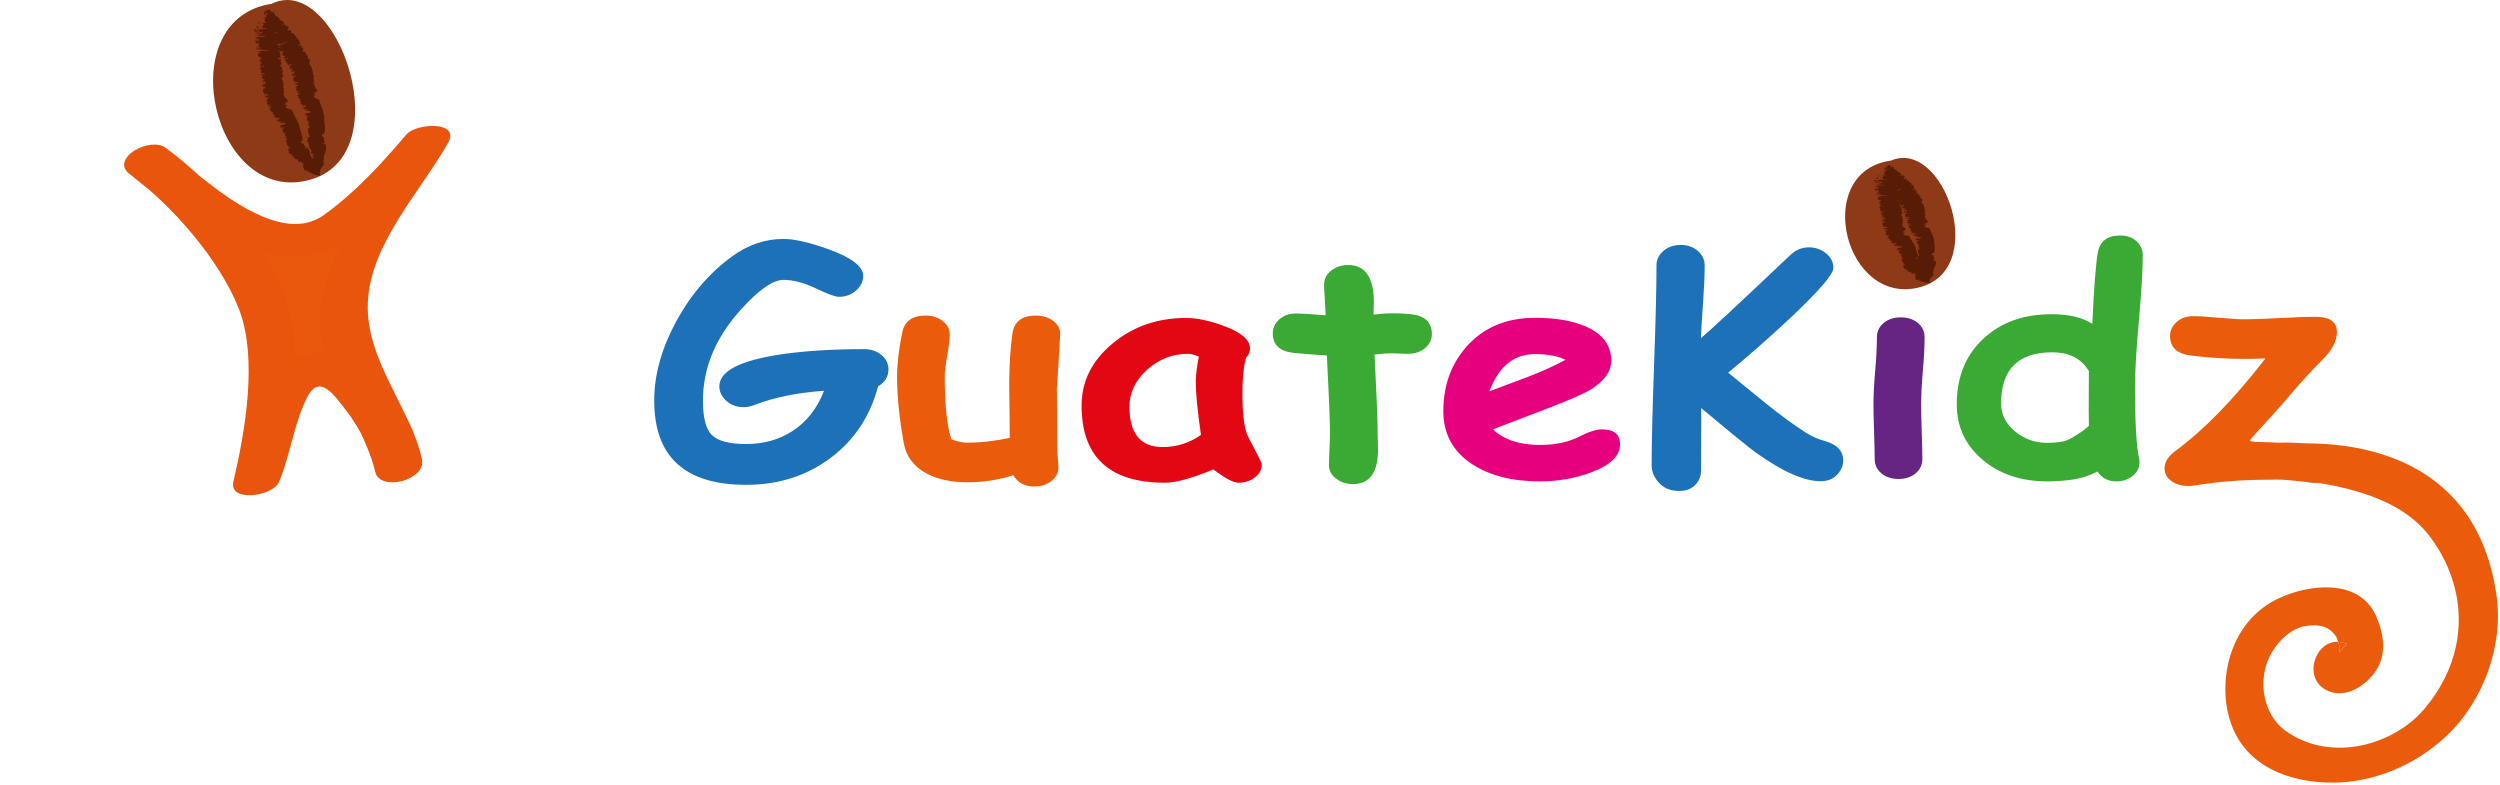 <?xml version="1.0" encoding="utf-8"?>
<!-- Generator: Adobe Illustrator 16.0.0, SVG Export Plug-In . SVG Version: 6.00 Build 0)  -->
<!DOCTYPE svg PUBLIC "-//W3C//DTD SVG 1.1//EN" "http://www.w3.org/Graphics/SVG/1.1/DTD/svg11.dtd">
<svg version="1.1" id="Layer_1" xmlns="http://www.w3.org/2000/svg" xmlns:xlink="http://www.w3.org/1999/xlink" x="0px" y="0px"
	 width="309.875px" height="97.257px" viewBox="0 0 309.875 97.257" enable-background="new 0 0 309.875 97.257"
	 xml:space="preserve">
<g>
	<g>
		<g>
			<path fill="#7C2913" d="M0,9.745L0,9.745L0,9.745z"/>
			<polygon fill="#7C2913" points="0,9.745 0,9.745 0,9.745 0,9.745 0,9.745 0,9.745 0,9.745 0,9.745 0,9.745 0,9.745 0,9.745 
				0,9.745 0,9.745 0,9.745 0,9.745 0,9.745 0,9.745 0,9.745 0,9.745 0,9.745 0,9.745 0,9.745 0,9.745 0,9.745 0,9.745 0,9.745 
				0,9.745 0,9.745 0,9.745 0,9.745 0,9.745 0,9.745 0,9.745 0,9.745 0,9.745 0,9.745 0,9.745 0,9.745 0,9.745 0,9.745 0,9.745 
				0,9.745 0,9.745 0,9.745 0,9.745 0,9.745 0,9.745 0,9.745 0,9.745 0,9.745 0,9.745 0,9.745 0,9.745 0,9.745 0,9.745 0,9.745 
				0,9.745 0,9.745 0,9.745 0,9.745 0,9.745 0,9.745 0,9.745 0,9.745 0,9.745 0,9.745 0,9.745 0,9.745 0,9.745 0,9.745 0,9.745 
				0,9.745 0,9.745 0,9.745 0,9.745 0,9.745 0,9.745 0,9.745 0,9.745 0,9.745 0,9.745 0,9.745 0,9.745 0,9.745 0,9.745 0,9.745 
				0,9.745 0,9.745 0,9.745 0,9.745 0,9.745 0,9.745 0,9.745 0,9.745 0,9.745 0,9.745 0,9.745 0,9.745 0,9.745 0,9.745 0,9.745 
				0,9.745 0,9.745 0,9.745 0,9.745 0,9.745 0,9.745 0,9.745 0,9.745 0,9.745 0,9.745 0,9.745 0,9.745 0,9.745 0,9.745 0,9.745 
				0,9.745 0,9.745 0,9.745 0,9.745 0,9.745 0,9.745 0,9.745 0,9.745 0,9.745 0,9.745 0,9.745 0,9.745 0,9.745 0,9.745 0,9.745 
				0,9.745 0,9.745 0,9.745 0,9.745 0,9.745 0,9.745 0,9.745 0,9.745 0,9.745 0,9.745 0,9.745 0,9.745 0,9.745 0,9.745 0,9.745 
				0,9.745 0,9.745 0,9.745 0,9.745 0,9.745 0,9.745 0,9.745 0,9.745 0,9.745 0,9.745 0,9.745 0,9.745 0,9.745 0,9.745 0,9.745 
				0,9.745 0,9.745 0,9.745 0,9.745 0,9.745 0,9.745 0,9.745 0,9.745 0,9.745 0,9.745 0,9.745 0,9.745 0,9.745 0,9.745 0,9.745 
				0,9.745 0,9.745 0,9.745 0,9.745 0,9.745 0,9.745 0,9.745 0,9.745 0,9.745 0,9.745 0,9.745 0,9.745 0,9.745 0,9.745 0,9.745 
				0,9.745 0,9.745 0,9.745 0,9.745 0,9.745 0,9.745 0,9.745 0,9.745 0,9.745 0,9.745 0,9.745 0,9.745 0,9.745 0,9.745 0,9.745 
				0,9.745 0,9.745 0,9.745 0,9.745 0,9.745 0,9.745 0,9.745 0,9.745 0,9.745 0,9.745 0,9.745 0,9.745 0,9.745 0,9.745 0,9.745 
				0,9.745 0,9.745 0,9.745 0,9.745 0,9.745 0,9.745 0,9.745 0,9.745 0,9.745 0,9.745 0,9.745 0,9.745 0,9.745 0,9.745 0,9.745 
				0,9.745 0,9.745 0,9.745 0,9.745 0,9.745 0,9.745 0,9.745 0,9.745 0,9.745 0,9.745 0,9.745 0,9.745 0,9.745 0,9.745 0,9.745 
				0,9.745 0,9.745 0,9.745 0,9.745 0,9.745 0,9.745 0,9.745 0,9.745 0,9.745 0,9.745 0,9.745 0,9.745 0,9.745 0,9.745 0,9.745 
				0,9.745 0,9.745 0,9.745 0,9.745 0,9.745 0,9.745 0,9.745 0,9.745 0,9.745 0,9.745 0,9.745 0,9.745 0,9.745 0,9.745 0,9.745 
				0,9.745 0,9.745 0,9.745 0,9.745 0,9.745 0,9.745 0,9.745 0,9.745 0,9.745 0,9.745 0,9.745 0,9.745 0,9.745 0,9.745 0,9.745 
				0,9.745 0,9.745 0,9.745 0,9.745 0,9.745 0,9.745 0,9.745 0,9.745 0,9.745 0,9.745 0,9.745 0,9.745 0,9.745 0,9.745 0,9.745 
				0,9.745 0,9.745 0,9.745 0,9.745 0,9.745 0,9.745 0,9.745 0,9.745 0,9.745 0,9.745 0,9.745 0,9.745 			"/>
			<path fill="#7C2913" d="M0,9.745L0,9.745L0,9.745z"/>
			<polygon fill="#7C2913" points="0,9.745 0,9.745 0,9.745 			"/>
			<path fill="#7C2913" d="M0,9.745L0,9.745L0,9.745z"/>
			<path fill="#7C2913" d="M0,9.745L0,9.745L0,9.745z"/>
			<path fill="#7C2913" d="M0,9.745L0,9.745L0,9.745z"/>
			<path fill="#7C2913" d="M0,9.745L0,9.745L0,9.745z"/>
			<polygon fill="#7C2913" points="0,9.745 0,9.745 0,9.745 			"/>
			<polygon fill="#7C2913" points="0,9.745 0,9.745 0,9.745 			"/>
			<path fill="#7C2913" d="M0,9.745L0,9.745L0,9.745z"/>
			<polygon fill="#7C2913" points="0,9.745 0,9.745 0,9.745 			"/>
		</g>
	</g>
</g>
<g>
	<path fill="#1D71B8" d="M108.839,47.885c-0.971,3.69-2.926,6.646-5.867,8.864c-2.984,2.23-6.48,3.346-10.492,3.346
		c-3.798,0-6.645-0.871-8.543-2.613c-1.898-1.738-2.848-4.35-2.848-7.83c0-3.171,0.899-6.425,2.698-9.757
		c1.798-3.332,4.11-6.033,6.937-8.102c1.984-1.45,4.111-2.175,6.381-2.175c1.384,0,3.269,0.435,5.653,1.3
		c2.826,1.029,4.24,2.125,4.24,3.29c0,0.669-0.293,1.267-0.878,1.794c-0.585,0.526-1.306,0.789-2.162,0.789
		c-0.429,0-1.374-0.35-2.837-1.05s-2.801-1.05-4.015-1.05c-1.285,0-3.019,1.201-5.203,3.605c-3.184,3.493-4.775,7.277-4.775,11.354
		c0,2.068,0.35,3.473,1.049,4.217c0.742,0.779,2.176,1.17,4.304,1.17c2.184,0,4.104-0.537,5.759-1.615
		c1.756-1.141,3.055-2.801,3.897-4.98c-3.312,0.223-6.195,0.811-8.65,1.766c-0.442,0.174-0.885,0.26-1.328,0.26
		c-0.886,0-1.621-0.285-2.206-0.855c-0.528-0.508-0.792-1.084-0.792-1.728c0-1.895,2.583-3.221,7.751-3.977
		c2.912-0.421,6.309-0.631,10.192-0.631c0.856,0,1.574,0.24,2.152,0.725c0.578,0.482,0.867,1.076,0.867,1.783
		C110.124,46.69,109.696,47.39,108.839,47.885z"/>
	<path fill="#EA5B0C" d="M131,48.072c0,0.828,0.008,2.08,0.021,3.752c0.014,1.674,0.022,2.926,0.022,3.754
		c0,0.262,0.025,0.648,0.075,1.162s0.074,0.902,0.074,1.162c0,0.693-0.288,1.266-0.867,1.719c-0.578,0.451-1.288,0.678-2.13,0.678
		c-1.186,0-2.048-0.465-2.591-1.393c-1.827,0.582-3.718,0.873-5.674,0.873c-2.028,0-3.734-0.371-5.118-1.109
		c-1.556-0.85-2.484-2.088-2.784-3.715c-0.556-3.08-0.835-5.836-0.835-8.263c0-1.601,0.215-3.432,0.643-5.489
		c0.285-1.393,1.249-2.088,2.89-2.088c0.828,0,1.535,0.224,2.12,0.673c0.585,0.45,0.878,1.02,0.878,1.707
		c0,0.541-0.104,1.391-0.311,2.547c-0.207,1.156-0.311,2.035-0.311,2.639c0,1.733,0.068,3.249,0.204,4.548
		c0.135,1.297,0.339,2.371,0.61,3.219c0.357,0.137,0.703,0.242,1.039,0.314c0.335,0.074,0.66,0.111,0.975,0.111
		c1.584,0,3.326-0.197,5.225-0.594c0-0.955-0.007-2.039-0.022-3.254c-0.029-1.449-0.042-2.49-0.042-3.12
		c0-2.539,0.135-4.732,0.406-6.579c0.215-1.474,1.185-2.211,2.913-2.211c0.842,0,1.563,0.229,2.162,0.688
		c0.6,0.458,0.878,1.034,0.835,1.728C131.137,46.25,131,48.429,131,48.072z"/>
	<path fill="#E30613" d="M153.526,59.833c-0.657,0-1.699-0.551-3.125-1.654c-1.314,0.547-2.47,0.957-3.469,1.236
		c-1,0.279-1.849,0.418-2.549,0.418c-3.439,0-6.02-0.799-7.739-2.396c-1.721-1.598-2.581-3.99-2.581-7.174
		c0-2.984,1.271-5.54,3.812-7.665c2.541-2.123,5.582-3.187,9.122-3.187c1.356,0,2.925,0.332,4.71,0.994
		c2.155,0.797,3.234,1.724,3.234,2.778c0,0.441-0.165,0.827-0.493,1.159c-0.143,0.49-0.253,1.106-0.333,1.849
		c-0.078,0.742-0.118,1.609-0.118,2.603c0,2.344,0.193,4.029,0.579,5.061c0.043,0.109,0.371,0.748,0.985,1.912
		c0.557,1.057,0.835,1.656,0.835,1.805c0,0.648-0.289,1.189-0.868,1.619C154.95,59.619,154.283,59.833,153.526,59.833z
		 M148.215,47.292c0-0.396,0.032-0.852,0.097-1.366c0.063-0.515,0.16-1.087,0.289-1.72c-0.286-0.123-0.54-0.213-0.76-0.269
		c-0.222-0.056-0.411-0.083-0.568-0.083c-1.941,0-3.64,0.658-5.095,1.979c-1.457,1.319-2.185,2.845-2.185,4.579
		c0,1.662,0.343,2.91,1.029,3.744c0.684,0.838,1.713,1.256,3.083,1.256c0.885,0,1.724-0.127,2.516-0.381s1.539-0.629,2.238-1.125
		C148.43,50.957,148.215,48.751,148.215,47.292z"/>
	<path fill="#3AAA35" d="M174.531,43.854c-0.301,0-0.653-0.01-1.061-0.028s-0.76-0.028-1.06-0.028c-0.586,0-1.264,0.049-2.034,0.148
		c0.257,5.005,0.386,8.274,0.386,9.812c0,0.16,0.008,0.461,0.021,0.9c0.015,0.441,0.022,0.797,0.022,1.07
		c0,2.85-1.035,4.273-3.105,4.273c-0.784,0-1.463-0.211-2.033-0.633c-0.629-0.445-0.943-1.004-0.943-1.672
		c0-0.445,0.022-1.115,0.064-2.006c0.043-0.893,0.064-1.562,0.064-2.008c0-1.5-0.129-4.707-0.386-9.626
		c-0.884-0.037-2.223-0.139-4.015-0.306c-1.791-0.168-2.688-0.97-2.688-2.406c0-0.694,0.272-1.283,0.814-1.767
		c0.543-0.482,1.242-0.725,2.099-0.725c0.528,0,1.741,0.074,3.641,0.223c-0.015-0.396-0.052-1.052-0.107-1.969
		c-0.058-0.793-0.087-1.406-0.087-1.84c0-0.693,0.293-1.27,0.879-1.729c0.586-0.458,1.291-0.688,2.119-0.688
		c2.112,0,3.17,1.543,3.17,4.627l-0.045,1.523c0.887-0.111,1.607-0.166,2.164-0.166c1.641,0,2.762,0.092,3.361,0.278
		c1.143,0.347,1.713,1.103,1.713,2.267c0,0.707-0.277,1.295-0.834,1.766S175.387,43.854,174.531,43.854z"/>
	<path fill="#E6007E" d="M190.868,59.667c-3.412,0-6.203-0.707-8.372-2.119c-2.397-1.561-3.597-3.76-3.597-6.598
		c0-3.134,0.949-5.784,2.847-7.952c2.113-2.404,4.96-3.605,8.544-3.605c2.483,0,4.547,0.347,6.188,1.041
		c2.156,0.916,3.233,2.342,3.233,4.274c0,1.362-0.878,2.57-2.634,3.624c-0.799,0.481-2.405,1.188-4.817,2.116l-7.216,2.77
		c0.686,0.645,1.514,1.127,2.484,1.449s2.084,0.484,3.34,0.484c1.913,0,3.533-0.342,4.859-1.023c1.186-0.605,2.135-0.91,2.85-0.91
		c1.483,0,2.227,0.625,2.227,1.877c0,1.412-1.192,2.564-3.576,3.457C195.229,59.294,193.108,59.667,190.868,59.667z M190.29,43.891
		c-1.328,0-2.462,0.383-3.404,1.151s-1.699,1.921-2.27,3.455c1.613-0.605,3.219-1.206,4.817-1.802
		c1.927-0.755,3.462-1.455,4.604-2.1C193.081,44.125,191.831,43.891,190.29,43.891z"/>
	<path fill="#1D71B8" d="M210.867,50.58l-0.021,7.824c0,0.545-0.18,1.047-0.536,1.504c-0.501,0.633-1.228,0.947-2.185,0.947
		c-1.128,0-2.012-0.396-2.654-1.188c-0.501-0.621-0.75-1.283-0.75-1.988c0-2.752,0.099-6.883,0.3-12.395
		c0.199-5.513,0.3-9.646,0.3-12.396c0-0.693,0.285-1.289,0.856-1.784c0.57-0.495,1.284-0.743,2.142-0.743
		c0.855,0,1.566,0.248,2.129,0.743c0.564,0.495,0.846,1.091,0.846,1.784c0,1.115-0.062,2.621-0.191,4.516
		c-0.158,2.205-0.25,3.711-0.277,4.516c0.998-0.818,4.701-4.262,11.112-10.332c0.655-0.619,1.413-0.929,2.27-0.929
		c0.813,0,1.523,0.247,2.128,0.743c0.607,0.495,0.913,1.096,0.913,1.803c0,0.768-1.7,2.762-5.097,5.982
		c-2.513,2.367-5.16,4.703-7.944,7.007c1.556,1.276,3.118,2.551,4.689,3.826c1.827,1.463,3.469,2.666,4.925,3.605
		c0.729,0.459,1.513,0.807,2.355,1.041c1.526,0.422,2.291,1.232,2.291,2.434c0,0.533-0.192,1.049-0.578,1.543
		c-0.529,0.67-1.264,1.004-2.205,1.004c-2.043,0-4.689-1.158-7.944-3.475C216.77,55.48,214.479,53.615,210.867,50.58z"/>
	<path fill="#3AAA35" d="M259.343,40.137c0.187-4.225,0.407-7.143,0.665-8.753c0.242-1.462,1.17-2.192,2.782-2.192
		c0.844,0,1.521,0.236,2.035,0.713c0.514,0.475,0.771,1.057,0.771,1.745c0,1.813-0.161,4.517-0.481,8.106
		c-0.321,3.59-0.482,6.293-0.482,8.106c0,4.43,0.164,7.393,0.492,8.895c0.044,0.201,0.064,0.383,0.064,0.545
		c0,0.688-0.285,1.254-0.855,1.697c-0.572,0.445-1.235,0.668-1.992,0.668c-1.057,0-1.841-0.41-2.355-1.227
		c-0.971,0.508-1.976,0.838-3.02,0.994c-1.041,0.154-2.119,0.232-3.232,0.232c-3.197,0-5.853-0.887-7.967-2.658
		c-2.153-1.809-3.23-4.113-3.23-6.912c0-3.333,1.083-6.024,3.254-8.075c2.17-2.049,5.003-3.074,8.5-3.074
		c1.071,0,2.027,0.1,2.869,0.297C258.001,39.443,258.729,39.74,259.343,40.137z M258.915,45.991
		c-0.471-0.781-1.085-1.363-1.842-1.747c-0.756-0.384-1.655-0.575-2.697-0.575c-2.113,0-3.696,0.529-4.753,1.588
		c-1.058,1.059-1.585,2.648-1.585,4.765c0,1.34,0.571,2.484,1.713,3.439c1.142,0.953,2.47,1.43,3.982,1.43
		c1.099,0,1.935-0.111,2.505-0.334c0.386-0.148,1.043-0.545,1.971-1.189c0.241-0.174,0.478-0.365,0.706-0.576
		C258.888,52.197,258.888,49.929,258.915,45.991z"/>
	<path fill="#662483" d="M238.127,50.097c0,0.705,0.024,1.84,0.074,3.4s0.076,2.693,0.076,3.4c0,0.719-0.28,1.311-0.835,1.773
		c-0.558,0.465-1.265,0.697-2.121,0.697c-0.855,0-1.563-0.232-2.119-0.697c-0.558-0.463-0.835-1.055-0.835-1.773
		c0-0.707-0.025-1.84-0.075-3.4c-0.051-1.561-0.075-2.695-0.075-3.4c0-1.104,0.071-2.483,0.214-4.145
		c0.143-1.659,0.214-3.04,0.214-4.144c0-0.719,0.278-1.311,0.836-1.774c0.556-0.464,1.263-0.696,2.12-0.696
		c0.855,0,1.562,0.232,2.119,0.696c0.558,0.464,0.835,1.056,0.835,1.774c0,1.104-0.071,2.484-0.214,4.144
		C238.198,47.614,238.127,48.994,238.127,50.097z"/>
	<path fill="#EA5B0C" d="M287.843,44.616c-1.213,1.189-2.678,2.794-4.39,4.812c-2.384,2.799-5.229,5.635-4.454,5.166
		c-0.391,0.236,1.922,0.195,2.486,0.236c1.165,0.086,1.312,0.01,2.424,0.033c1.346,0.027,2.42,0.197,2.89,0.197
		c3.299,0,2.307,3.299,2.307,2.488c0-0.088-0.005,0.174-0.013,0.258c-0.016,0.162-0.049,0.316-0.098,0.465
		c-0.038,0.113-0.084,0.221-0.139,0.324c-0.138,0.26-0.334,0.492-0.586,0.699c-0.178,0.146-0.374,0.271-0.585,0.371
		c-0.446,0.211-0.842,0.246-1.42,0.141c-0.616-0.113-1.478-0.178-2.606-0.291c-1.109-0.113-1.941-0.053-2.498-0.053
		c-3.196,0-6.187,0.229-8.971,0.688c-0.371,0.062-0.685,0.092-0.942,0.092c-0.784,0-1.456-0.186-2.013-0.557
		c-0.628-0.408-0.941-0.947-0.941-1.617c0-0.793,0.449-1.518,1.348-2.174c3.556-2.613,7.274-6.436,11.156-11.465
		c-0.885,0.037-1.734,0.056-2.549,0.056c-2.183,0-4.396-0.136-6.637-0.409c-1.756-0.21-2.633-1.015-2.633-2.415
		c0-0.681,0.27-1.264,0.812-1.746c0.543-0.483,1.235-0.727,2.077-0.727c0.699,0,1.759,0.066,3.181,0.196
		c1.42,0.13,2.486,0.194,3.199,0.194c0.973,0,2.429-0.053,4.369-0.157c1.941-0.104,3.396-0.158,4.368-0.158
		c1.784,0,2.677,0.632,2.677,1.896C289.663,42.274,289.056,43.426,287.843,44.616z"/>
	<g id="XMLID_2_">
		<g>
			<path fill="#EA5B0C" d="M309.489,74.152c0.727,5.652-1.484,12.555-6.217,17.04c-3.846,3.652-9.06,5.784-13.988,5.815
				c-5.668,0.035-11.111-2.092-12.871-7.7c-1.531-4.841-0.119-11.569,5.068-14.63c2.055-1.218,5.449-2.228,8.366-1.757
				c2.021,0.332,3.806,1.378,4.735,3.574c0.434,1.016,1.361,3.501,0.352,5.845c-0.832,1.923-3.721,4.49-6.418,3.28
				c-3.182-1.44-1.618-6.203,1.296-6.067c0.074,0.247,0.155,0.5,0.201,0.585c0.072,1.178-0.316,0.727,0.897-0.3
				c-0.377-0.172-0.751-0.262-1.099-0.285c-0.087-0.259-0.175-0.525-0.227-0.609c-0.587-0.934-1.46-1.41-2.621-1.436
				c-0.446,0.054-2.65-0.297-4.866,2.6c-2.573,3.395-1.805,8.359,1.239,10.511c5.665,3.997,13.406,1.673,17.11-2.692
				c5.831-6.844,5.362-15.06,0.938-21.155c-2.308-3.176-6.595-6.201-17.052-7.325l-0.866-0.079c-1.892-2.043-2.323-4.209-0.009-4.32
				C285.964,54.923,306.757,53.196,309.489,74.152z"/>
			<path fill="#EA5B0C" d="M290.911,79.837c-1.214,1.026-0.825,1.478-0.897,0.3c-0.046-0.085-0.127-0.338-0.201-0.585
				C290.16,79.576,290.534,79.666,290.911,79.837z"/>
		</g>
		<g>
		</g>
	</g>
	<g>
		<path fill="#E9580D" d="M18.35,19.981c6.923,5.644,11.404,9.283,18.654,9.822c4.759,0.366,13.092-9.198,15.78-12.365
			c-3.67,6.808-9.254,12.348-10.119,20.34c-0.714,7.144,5.465,13.185,6.74,19.925c-0.516-3.279-4.852-11.372-8.737-12.032
			c-6.394-1.037-7.298,10.481-8.808,13.751c0.108-0.385,2.754-12.801,0.835-21.249C31.543,33.107,21.191,21.921,18.35,19.981z"/>
		<g>
			<path fill="#EA550D" d="M16.1,21.594c6.337,5.156,14.11,11.635,22.93,9.904c6.472-1.27,12.142-8.582,16.157-13.289
				c-1.719-0.348-3.438-0.696-5.158-1.043c-3.875,6.882-9.09,12.813-10.292,20.864c-1.087,7.279,5.175,13.71,6.769,20.448
				c0.603,2.547,6.357,1.033,5.796-1.553c-1.206-5.553-6.741-15.556-13.896-13.077c-6.993,2.422-6.912,9.399-9.302,15.302
				c1.894,0.006,3.788,0.014,5.682,0.02c1.635-6.955,2.982-16.417,0.308-23.224c-2.552-6.494-8.918-13.457-14.495-17.578
				C18.656,16.933,13.5,19.672,16.1,21.594c5.23,3.863,11.109,10.589,13.496,16.66c2.389,6.079,0.803,15.179-0.664,21.419
				c-0.625,2.658,4.931,1.875,5.682,0.02c1.364-3.367,1.79-7,3.379-10.301c1.566-3.249,3.426-0.418,4.919,1.504
				c1.703,2.191,3.004,4.869,3.593,7.582c1.932-0.518,3.864-1.035,5.796-1.553c-1.584-6.695-6.984-12.29-6.71-19.399
				c0.281-7.32,6.527-13.742,9.947-19.816c1.558-2.768-3.95-2.46-5.158-1.043c-3.106,3.643-6.361,7.212-10.272,10.006
				c-5.883,4.2-15.235-4.826-19.509-8.305C18.726,16.843,13.577,19.542,16.1,21.594z"/>
		</g>
	</g>
	<g>
		<path fill="none" stroke="#000000" stroke-width="8" d="M27.039,7.296"/>
		<g>
			<path fill="#8F3A17" d="M34.27,0.943c-12.643,0.535-5.928,23.919,3.803,20.858c10.754-3.138,1.417-24.765-4.144-20.834"/>
			<g>
				<path fill="#8F3A17" d="M34.396,0.387c-13.145,1.078-8.565,23.89,2.946,22.128c13.045-1.996,4.374-26.846-4.018-21.853
					C32.2,1.33,33.888,1.657,34.533,1.273c3.098-1.843,6.312,6.683,6.837,8.448c1.253,4.209,0.978,12.763-5.634,11.691
					c-7.869-1.276-11.242-19.122-1.592-19.913C35.11,1.42,35.732,0.277,34.396,0.387L34.396,0.387z"/>
			</g>
		</g>
		<g>
			<g>
				<g>
					<path fill="#571C05" d="M33.026,0.813c-0.096-0.017-0.121,0.207-0.104,0.036C32.999,0.777,33.063,0.729,33.026,0.813z"/>
					<path fill="#571C05" d="M38.797,21.526c-0.686-0.261,0.008-0.605-0.43-0.891c-0.029-0.033,0.376,0.008,0.286-0.068
						c-0.533-0.275-0.215-0.713,0.197-1.053l0.106,0.021c0.077-0.065-0.275-0.143-0.226-0.211l0.197,0.006
						c-0.212-0.017-0.098-0.123-0.256-0.151l0.345-0.061l-0.242-0.038c-0.575-0.106,0.035-0.265-0.264-0.411l0.155,0.009
						c-0.354-0.235-0.295-0.532-0.429-0.795l0.338-0.002c-0.255-0.008-0.321-0.089-0.373-0.159c0.261-0.038-0.242-0.116-0.099-0.203
						l0.058,0.006c-0.275-0.055,0.156-0.095-0.173-0.137l0.205-0.044c-0.37-0.017,0.189-0.094,0-0.14l-0.075,0.004
						c-0.091-0.045,0.094-0.076,0.031-0.118l0.042-0.005c-0.099-0.101,0.106-0.168-0.182-0.156c0.23-0.044,0.107,0.097,0.442,0.029
						c-0.306-0.333-0.244-0.688-0.285-1.031l0.254-0.086c-0.061-0.032-0.062-0.127-0.212-0.15c0.007,0.011,0.146-0.031,0.158-0.05
						c0.104-0.07-0.321-0.049-0.197-0.126l0.278,0.01c-0.229-0.045-0.199-0.125-0.277-0.189l0.169,0.013
						c-0.26-0.058,0.043-0.142-0.123-0.197l0.167,0.013c0.194-0.122-0.349-0.006-0.237-0.107l0.187,0.005
						c-0.308-0.064-0.219-0.21-0.328-0.288l0.069-0.002c-0.045-0.09,0.042-0.196-0.098-0.287c0.07-0.044,0.405-0.025,0.336-0.119
						c-0.333,0.035-0.149-0.156-0.521-0.061c0.048-0.089,0.163-0.235,0.046-0.279c0.129,0.025,0.402-0.084,0.436-0.016l0.198-0.075
						c0.136-0.006-0.042,0.06,0.128,0.025c-0.017-0.034-0.156-0.124-0.104-0.162c-0.208-0.044-0.593-0.062-0.643-0.162
						c0.133,0.035,0.364-0.07,0.423-0.043l-0.654-0.071c-0.021-0.032,0.26-0.039,0.166-0.078l-0.219-0.008
						c0.036-0.018-0.106-0.131,0.217-0.188c0.125-0.032,0.078,0.047,0.188-0.006l-0.143-0.115l0.043-0.007
						c0.042-0.049-0.16-0.105-0.332-0.035c-0.005,0.03,0.194-0.038,0.106,0.018c-0.194-0.003-0.259-0.069-0.273-0.131l0.236-0.005
						c-0.27-0.048-0.366-0.125-0.489-0.202c-0.155,0.022,0.288-0.008,0.208,0.018c0.194-0.155-0.346-0.2-0.049-0.351
						c0.03,0.012-0.218,0.045-0.175,0.037c0.009-0.061,0.233-0.096,0.145-0.12c0.13-0.026-0.05-0.041-0.097-0.072
						c-0.098-0.004,0.062-0.021,0.082,0.01c-0.12-0.036-0.357-0.214-0.188-0.374c-0.086,0.019-0.33-0.016-0.325-0.046l0.204-0.028
						c0.117-0.05-0.033-0.093,0.139-0.131c-0.255-0.014,0.249,0.196,0.045,0.15c0.165-0.054-0.341-0.054-0.063-0.089
						c-0.018-0.057-0.253-0.067-0.074-0.16c-0.03,0.022,0.288-0.009,0.265-0.053c-0.05-0.076-0.101-0.004-0.179-0.057l-0.09-0.025
						c-0.196,0.038,0.015-0.079-0.2-0.002c0.16-0.044-0.12-0.097,0.207-0.158l0.258-0.043c-0.025-0.032-0.28,0-0.396-0.004
						l0.114-0.037c-0.393,0.08,0.019-0.092-0.291-0.067c0.128-0.105-0.031-0.187,0.203-0.277c-0.134-0.028-0.289-0.045-0.223-0.128
						l0.141,0.001c0.103-0.067-0.002-0.052-0.076-0.073c0.061-0.006,0.206-0.135,0.33-0.214c-0.132-0.027-0.336,0.045-0.466,0.071
						c0.369-0.147-0.292-0.092,0.038-0.244c0.058,0.005,0.211,0.032,0.294-0.039c0.367-0.15-0.312-0.029-0.151-0.159l-0.311,0.104
						c0.186-0.088-0.218-0.069,0.107-0.148c-0.122,0.003,0.078-0.125-0.229-0.031c0.223-0.206-0.249-0.276,0.279-0.519
						C36.54,9.5,36.578,9.437,36.423,9.493c-0.162,0.083,0.135,0.009,0.022,0.055l-0.142,0.017c0.058-0.062,0.071-0.101,0.337-0.137
						c0.163-0.15-0.549,0.06-0.462-0.093c0.128-0.034,0.174-0.057,0.144-0.085l-0.235,0.002c0.029-0.091,0.276-0.133,0.489-0.201
						c-0.049-0.03-0.053-0.083-0.217-0.051l0.254-0.135c-0.183,0.098-0.139,0.007-0.196,0.005l0.057,0.002
						c0.089-0.037,0.02-0.066-0.014-0.082c-0.13,0.049-0.17,0.114-0.201,0.153c-0.1,0.009-0.087-0.03-0.205-0.021
						c0.211-0.059,0.13-0.115,0.143-0.154c0.035-0.052-0.199,0.02-0.195,0.007c0.108-0.037,0.001-0.066,0.162-0.088
						c0.039,0.001-0.097,0.063,0.004,0.053c0.074-0.051,0.263-0.111,0.111-0.117c-0.114-0.003-0.409,0.147-0.298,0.032l0.221-0.034
						l0.089-0.104l-0.191,0.061l0.088-0.037c-0.206,0.047-0.091-0.083-0.32-0.021c-0.027-0.028,0.105-0.115,0.115-0.154l0.019,0
						c0.095-0.077,0.001-0.103-0.14-0.088l0.042-0.013c0.006-0.026-0.044-0.064-0.166-0.05c0.121-0.103,0.704-0.276,0.442-0.248
						c-0.029-0.052-0.38,0.043-0.491,0.109c0.087-0.143-0.264-0.133-0.01-0.333l-0.181,0.032c0.015-0.169-0.342-0.203-0.024-0.463
						c0.095,0.008,0.186-0.074,0.292-0.119c-0.18,0.035,0.155-0.112-0.134-0.006c-0.166,0.073-0.248,0.104-0.299,0.17
						c-0.125-0.045-0.176-0.17-0.041-0.283l-0.183,0.063c0.268-0.108,0.282-0.187,0.169-0.193l-0.164,0.064l0.153-0.103
						c-0.059,0.004-0.346,0.129-0.21,0.015l0.166-0.09c-0.152,0.01-0.402,0.044-0.288-0.069l0.216-0.149
						c-0.035-0.011-0.191,0.017-0.242,0.086c0.104-0.153,0.098-0.218,0.288-0.341c-0.56,0.081-0.648-0.138-0.713-0.312l0.12-0.055
						c0.083-0.099-0.219,0.082-0.155,0.011l0.381-0.194c0.085-0.126-0.252,0.024-0.329,0.013c-0.157,0.074,0.118-0.02-0.082,0.075
						c-0.059,0.022,0.068-0.148-0.169-0.035l0.358-0.183l-0.136,0.022c0.241-0.191,0.548-0.149,0.852-0.375l-0.059-0.018
						c0.221-0.165,0.333-0.046,0.359-0.184c-0.139,0.019-0.494,0.165-0.575,0.255c-0.113-0.048-0.573,0.258-0.604,0.163
						c0.121-0.097,0.073,0.05,0.253-0.069c0.161-0.141-0.153-0.025-0.11-0.096c-0.062,0.087-0.314,0.181-0.372,0.18
						c0.083-0.103,0.234-0.092,0.221-0.167c-0.138,0.063-0.271,0.063-0.334,0.163c-0.312,0.146,0.045-0.109-0.206-0.011
						c0.197-0.139,0.522-0.212,0.586-0.34c-0.195,0.125-0.324,0.074-0.602,0.281c0.043-0.059,0.199-0.153,0.334-0.205
						c0.101-0.11-0.42,0.123-0.03-0.122l-0.212,0.107l0.198-0.181c-0.016-0.036-0.34,0.059-0.031-0.123
						c-0.038,0.008-0.07-0.076-0.264,0.083C33.774,5.165,34.063,5,33.792,5.199c0.214-0.173-0.071-0.048-0.165-0.026l0.116-0.077
						c-0.056,0.013-0.052-0.04-0.186,0.029l0.173-0.116l-0.189,0.095c-0.127-0.008,0.306-0.211,0.216-0.242l0.167-0.039
						c-0.036,0.008,0.119-0.119,0.044-0.114c-0.17,0.09-0.378,0.192-0.51,0.262c-0.092,0.011,0.173-0.132-0.014-0.06l0.223-0.08
						c0.058-0.027,0.25-0.202,0.216-0.248c-0.075,0.005-0.335,0.109-0.396,0.214c-0.017-0.021,0.062-0.119,0.191-0.177
						c-0.088-0.018-0.17,0.121-0.297,0.14c0.096-0.089,0.214-0.249,0.347-0.389l0.298-0.129l-0.018-0.035
						c0.241-0.099,0.15-0.131,0.392-0.258c0.021-0.047-0.073-0.024-0.146-0.007c-0.322,0.311-0.539,0.258-0.855,0.501
						c-0.142-0.025,0.763-0.604,0.195-0.344c-0.076,0.075-0.35,0.204-0.222,0.194c0.002-0.08-0.35,0.191-0.252,0.033
						c0.162-0.046,0.298-0.284,0.534-0.351c-0.111,0.071-0.059,0.097-0.022,0.087c0.111-0.111,0.332-0.224,0.296-0.283
						c-0.052-0.015-0.088-0.059-0.253,0.068c-0.185,0.133,0.052,0.04-0.149,0.15c-0.105-0.023,0.168-0.238-0.177-0.03
						c0.052,0.025-0.132,0.172-0.26,0.263l-0.106,0.006l0.128-0.079c0.039-0.141-0.231,0.131-0.253,0.043l0.213-0.207
						c0.225-0.141-0.011,0.164,0.316-0.092c-0.015-0.064-0.207,0.056-0.154-0.05l0.095-0.02c-0.002-0.022,0.429-0.37,0.111-0.238
						c-0.13,0.044-0.127,0.082-0.252,0.175c-0.101-0.039-0.246,0.039-0.304,0.012c0.249-0.18-0.047-0.095,0.243-0.241
						c-0.12,0.134-0.018,0.218,0.238,0.067c0.266-0.245,0.01,0.085,0.317-0.12c-0.045-0.062,0.242-0.275,0.419-0.426
						c-0.002-0.027-0.096,0.017-0.133,0.029c-0.182,0.127-0.159,0.146-0.338,0.285c-0.011-0.101-0.166-0.088-0.365,0.011
						c0.066-0.089,0.244-0.22,0.284-0.207c-0.122-0.037-0.172-0.137-0.188-0.253c-0.232,0.278-0.138-0.026-0.336,0.199
						c-0.026,0.091-0.194,0.287-0.335,0.37c-0.003-0.038,0.121-0.101,0.171-0.16c-0.176,0.098,0.197-0.25-0.064-0.078
						c0.149-0.009,0.345-0.271,0.569-0.442c-0.167,0.051,0.154-0.128,0.107-0.18c-0.166,0.05-0.314,0.069-0.411,0.054
						c0.133-0.25-0.16-0.184-0.224-0.238c0.073-0.132,0.322-0.33,0.328-0.406c-0.044-0.04-0.217,0.271-0.17,0.105l0.051-0.038
						c-0.07,0.033,0.045-0.272-0.294,0.034l0.261-0.225c0.011-0.035-0.055,0.01-0.089,0.026l0.207-0.2
						c0.129-0.21-0.104-0.06-0.15-0.096l-0.116,0.175c-0.177,0.042-0.083-0.155-0.197-0.175l0.137-0.145l-0.12,0.044
						c0.14-0.132,0.188-0.265,0.058-0.168l0.435-0.245c-0.051,0.119-0.196,0.142-0.311,0.307c-0.102,0.144-0.004,0.17,0.138,0.042
						c-0.009-0.042-0.04-0.012-0.107,0.021c0.181-0.212,0.21-0.164,0.356-0.278c-0.021-0.006,0.019-0.088-0.044-0.026
						c0.118-0.071,0.158-0.058,0.206-0.016C33.31,1.235,33.31,1.33,33.244,1.375c0.172-0.173,0.266-0.182,0.271-0.075
						c-0.162,0.242,0.227-0.021,0.234,0.104c-0.202,0.146-0.374,0.251-0.48,0.283c-0.051,0.128,0.046,0.041-0.006,0.168
						c0.149-0.11,0.364-0.293,0.496-0.316l-0.129,0.13c0.112-0.016,0.308-0.202,0.33-0.102c0.034,0.171,0.136,0.283,0.194,0.382
						l-0.134,0.123c0.336-0.21,0.248,0.06,0.437,0.011c-0.04,0.218,0.347,0.125,0.149,0.375c0.285,0.098,0.547,0.188,0.613,0.458
						l-0.24,0.115c0.184-0.072-0.109,0.114-0.054,0.129c0.146-0.166,0.258-0.104,0.409-0.168c-0.11,0.216,0.152,0.216,0.362,0.204
						L35.546,3.3c0.341-0.098,0.155,0.176,0.174,0.316c-0.056,0.053-0.189,0.164-0.152,0.186c0.287-0.096,0.288-0.053,0.5-0.059
						c0.04,0.066,0.042,0.21-0.019,0.334c0.508,0.04,0.429,0.424,0.804,0.566l-0.179,0.118c0.579,0.036,0.314,0.562,0.63,0.685
						L36.962,5.58c-0.073,0.118,0.154,0.121,0.383-0.006c-0.072,0.118,0.237,0.106-0.019,0.275C37.295,5.95,37.52,5.87,37.59,5.912
						c-0.066,0.203-0.015,0.244,0.107,0.356l0.006-0.043c-0.081,0.016-0.225,0.075-0.232,0.119c0.115,0.012-0.012,0.227,0.371,0.008
						c-0.173,0.243,0.336,0.272,0.079,0.541c0.106-0.055,0.143-0.027,0.225-0.041c0.06,0.13-0.112,0.352,0.122,0.386
						c-0.047,0.041-0.205,0.037-0.195,0.094l0.226-0.037c0.308,0.137-0.047,0.508,0.057,0.688c0.321,0.28,0.315,0.687,0.449,1.014
						L38.72,9.018c0.355,0.022-0.256,0.357,0.257,0.313c-0.073,0.049-0.009,0.113-0.179,0.137c0.255,0.03-0.145,0.308,0.184,0.363
						l-0.055-0.021c-0.151,0.179,0.139,0.23,0.008,0.411l-0.161-0.008c-0.149,0.092,0.396,0.041-0.008,0.167
						c0.012,0.029,0.213-0.027,0.196-0.043c-0.065,0.337,0.224,0.615,0.384,0.921c-0.209,0.281-0.698,0.15-0.356,0.272
						c-0.078,0.03,0.161-0.02,0.075,0c0.128,0.049-0.446,0.195-0.221,0.203c0.253-0.066,0.149,0.006,0.305-0.021
						c-0.142,0.171-0.369,0.238-0.155,0.315l-0.137,0.015c0.403,0.065,0.224,0.25,0.684,0.291c0.224,0.716,0.546,1.388,0.636,2.095
						c-0.04,0.706,0.242,1.396,0.018,2.106c-0.356,0.177-0.346,0.188-0.196,0.363l-0.127-0.002c0.295,0,0.031,0.125,0.312,0.134
						c-0.049,0.26,0.036,0.496,0.043,0.761c-0.033-0.041-0.274-0.057-0.253-0.008l0.189,0.048l-0.083,0.01
						c0.045,0.033,0.191,0.068,0.286,0.031c0.271,0.67-0.31,1.331-0.243,1.963c-0.123,0.152-0.011,0.368,0.05,0.533
						c-0.395,0.489-0.712,0.931-0.438,1.427C39.735,21.795,38.973,21.731,38.797,21.526z"/>
					<path fill="#571C05" d="M33.114,0.866c-0.086,0.124-0.101,0.227-0.264,0.339L33.114,0.866z"/>
					<path fill="#571C05" d="M33.03,3.03c0.034-0.027-0.032,0.054-0.047,0.073c-0.02-0.005-0.124,0.064-0.076,0.004L33.03,3.03z"/>
					<path fill="#571C05" d="M33.2,3.347c-0.106,0.078-0.237,0.09-0.278,0.068L33.2,3.347z"/>
					<path fill="#571C05" d="M32.99,3.915c-0.07,0.086-0.124,0.118-0.145,0.089L32.99,3.915z"/>
					<path fill="#571C05" d="M33.244,3.751c0.021,0.018-0.032,0.074-0.084,0.128C33.25,3.811,33.062,3.877,33.244,3.751z"/>
					<path fill="#571C05" d="M33.321,4.558c0.017,0.009,0.126-0.021,0.013,0.074C33.41,4.56,33.155,4.654,33.321,4.558z"/>
					<polygon fill="#571C05" points="33.655,4.731 33.672,4.753 33.522,4.829 					"/>
					<polygon fill="#571C05" points="36.547,10.238 36.474,10.218 36.601,10.19 					"/>
					<path fill="#571C05" d="M37.109,12.973c0.088,0.025-0.117,0.043-0.135,0.052C36.954,12.993,37.136,13.014,37.109,12.973z"/>
					<polygon fill="#571C05" points="37.94,14.417 37.936,14.405 38.204,14.384 					"/>
				</g>
			</g>
		</g>
		<g>
			<g>
				<g>
					<path fill="#571C05" d="M34.128,1.302c-0.048-0.09-0.233,0.007-0.094-0.069C34.138,1.261,34.215,1.289,34.128,1.302z"/>
					<path fill="#571C05" d="M39.098,21.338c-0.446,0.549-0.523-0.201-0.977,0.056c-0.042,0.002,0.211-0.31,0.106-0.282
						c-0.509,0.263-0.711-0.328-0.633-0.799l0.092-0.06c0.018-0.093-0.287,0.075-0.292-0.01l0.153-0.124
						c-0.171,0.125-0.146-0.031-0.284,0.047l0.233-0.262l-0.211,0.121c-0.519,0.267-0.124-0.23-0.451-0.173l0.133-0.08
						c-0.445,0.018-0.542-0.293-0.777-0.476l0.298-0.156c-0.229,0.11-0.326,0.065-0.406,0.022c0.217-0.148-0.273-0.005-0.187-0.148
						l0.056-0.019c-0.278,0.061,0.098-0.153-0.224-0.06l0.167-0.124c-0.349,0.128,0.127-0.163-0.058-0.136l-0.069,0.032
						c-0.1-0.012,0.062-0.109-0.011-0.129l0.037-0.021c-0.126-0.065,0.043-0.203-0.223-0.092c0.201-0.123,0.133,0.06,0.424-0.124
						c-0.393-0.219-0.465-0.594-0.589-0.928l0.224-0.146c-0.068-0.016-0.095-0.109-0.242-0.101c0.009,0.01,0.136-0.063,0.145-0.085
						c0.088-0.092-0.322,0.019-0.216-0.084l0.273-0.048c-0.231,0.003-0.217-0.084-0.305-0.134l0.168-0.021
						c-0.265-0.007,0.016-0.151-0.156-0.174l0.167-0.02c0.167-0.159-0.344,0.061-0.252-0.062l0.184-0.031
						c-0.314-0.006-0.253-0.171-0.375-0.231l0.067-0.014c-0.061-0.084,0.005-0.205-0.15-0.275c0.062-0.056,0.396-0.088,0.312-0.171
						c-0.323,0.085-0.177-0.134-0.528,0.016c0.03-0.095,0.116-0.257-0.009-0.284c0.132,0.005,0.383-0.144,0.429-0.082l0.182-0.104
						c0.134-0.027-0.03,0.066,0.132,0.006c-0.023-0.032-0.179-0.101-0.135-0.146c-0.216-0.012-0.601,0.03-0.67-0.061
						c0.139,0.014,0.347-0.127,0.411-0.109l-0.656,0.03c-0.024-0.029,0.251-0.08,0.154-0.105l-0.216,0.026
						c0.034-0.024-0.118-0.118,0.193-0.226c0.119-0.052,0.081,0.036,0.184-0.035l-0.152-0.095l0.042-0.014
						c0.035-0.057-0.168-0.083-0.329,0.016c-0.002,0.032,0.186-0.069,0.106,0.002c-0.19,0.026-0.262-0.03-0.282-0.091l0.231-0.042
						c-0.27-0.007-0.37-0.073-0.51-0.123c-0.149,0.047,0.284-0.057,0.21-0.018c0.161-0.183-0.382-0.131-0.12-0.328
						c0.032,0.006-0.206,0.083-0.165,0.067c-0.003-0.06,0.211-0.135,0.119-0.141c0.124-0.049-0.058-0.03-0.11-0.051
						c-0.097,0.015,0.057-0.033,0.083-0.006c-0.126-0.013-0.394-0.135-0.259-0.323c-0.081,0.035-0.326,0.053-0.327,0.024l0.194-0.07
						c0.104-0.072-0.051-0.081,0.109-0.155c-0.252,0.041,0.282,0.137,0.075,0.135c0.15-0.087-0.344,0.02-0.08-0.072
						c-0.028-0.051-0.26-0.01-0.104-0.138c-0.025,0.028,0.278-0.071,0.248-0.109c-0.064-0.062-0.099,0.018-0.185-0.017l-0.092-0.004
						c-0.183,0.081-0.001-0.079-0.194,0.042c0.146-0.079-0.134-0.065,0.169-0.199l0.241-0.101c-0.031-0.026-0.271,0.064-0.385,0.086
						l0.103-0.065c-0.365,0.164-0.001-0.112-0.299-0.035c0.098-0.145-0.063-0.233,0.156-0.368c-0.134-0.021-0.289-0.035-0.233-0.143
						l0.14-0.005c0.096-0.089-0.007-0.064-0.082-0.087c0.059-0.01,0.191-0.174,0.311-0.268c-0.133-0.027-0.333,0.059-0.46,0.093
						c0.36-0.176-0.303-0.122,0.018-0.299c0.06,0.01,0.216,0.045,0.295-0.036c0.363-0.161-0.318-0.044-0.164-0.19l-0.311,0.102
						c0.184-0.092-0.23-0.107,0.099-0.171c-0.125-0.008,0.073-0.14-0.237-0.063c0.203-0.219-0.265-0.382,0.308-0.562
						c-0.055-0.015-0.005-0.078-0.167-0.044c-0.174,0.062,0.13,0.035,0.011,0.065l-0.142-0.007c0.068-0.06,0.088-0.101,0.355-0.092
						c0.188-0.132-0.548-0.04-0.436-0.198c0.132-0.009,0.181-0.026,0.157-0.064l-0.231-0.053c0.045-0.098,0.296-0.083,0.519-0.108
						c-0.042-0.043-0.036-0.102-0.204-0.108l0.276-0.083c-0.199,0.059-0.138-0.027-0.194-0.045l0.056,0.018
						c0.095-0.017,0.032-0.066,0.002-0.092c-0.138,0.017-0.19,0.078-0.228,0.112c-0.1-0.016-0.08-0.057-0.198-0.081
						c0.22-0.005,0.15-0.09,0.17-0.13c0.044-0.046-0.2-0.037-0.194-0.051c0.114-0.008,0.014-0.074,0.176-0.048
						c0.038,0.013-0.108,0.041-0.006,0.06c0.083-0.034,0.282-0.042,0.132-0.093c-0.112-0.039-0.433,0.035-0.3-0.059l0.225,0.033
						l0.108-0.085l-0.2,0.006l0.094-0.013c-0.212-0.015-0.074-0.12-0.312-0.13c-0.024-0.041,0.133-0.091,0.153-0.131l0.018,0.007
						c0.115-0.05,0.031-0.113-0.104-0.148l0.044,0.001c0.016-0.024-0.016-0.081-0.133-0.109c0.151-0.062,0.757-0.03,0.504-0.094
						c-0.007-0.062-0.367-0.092-0.496-0.066c0.136-0.112-0.191-0.235,0.121-0.341l-0.179-0.037c0.079-0.164-0.237-0.342,0.157-0.475
						c0.084,0.046,0.2,0.001,0.314,0c-0.179-0.038,0.187-0.048-0.121-0.06c-0.181,0.005-0.269,0.002-0.342,0.048
						C32.2,8.13,32.201,7.982,32.37,7.927l-0.193-0.014c0.289,0.005,0.332-0.067,0.23-0.121l-0.176-0.006l0.181-0.037
						c-0.057-0.021-0.369-0.021-0.2-0.075l0.187-0.016c-0.147-0.05-0.396-0.116-0.25-0.173l0.254-0.051
						c-0.03-0.023-0.187-0.058-0.258-0.015c0.149-0.097,0.165-0.159,0.385-0.199c-0.551-0.142-0.586-0.361-0.558-0.549l0.132-0.006
						c0.12-0.062-0.231-0.005-0.142-0.048c0.126,0.004,0.27-0.064,0.425-0.039c0.134-0.087-0.233-0.072-0.294-0.111
						c-0.173,0.011,0.112,0.026-0.107,0.04c-0.062-0.001,0.129-0.113-0.132-0.095l0.399-0.04l-0.129-0.029
						c0.301-0.091,0.55,0.063,0.922-0.036l-0.043-0.039c0.27-0.074,0.314,0.082,0.401-0.04c-0.131-0.035-0.51-0.029-0.624,0.026
						c-0.077-0.088-0.622,0.03-0.605-0.072c0.151-0.047,0.041,0.075,0.253,0.029c0.207-0.072-0.123-0.085-0.05-0.127
						C32.281,6.126,32.02,6.15,31.97,6.113c0.12-0.079,0.248,0.007,0.271-0.084c-0.15,0.006-0.267-0.062-0.368,0.023
						c-0.341,0.011,0.09-0.105-0.175-0.121c0.238-0.057,0.557,0.023,0.672-0.087c-0.229,0.043-0.318-0.082-0.659,0.008
						c0.064-0.046,0.246-0.07,0.389-0.059c0.14-0.068-0.427-0.087,0.03-0.152l-0.237,0.005c0.076-0.025,0.133-0.055,0.259-0.094
						c0.002-0.047-0.327-0.126,0.031-0.151c-0.038-0.012-0.026-0.122-0.271-0.061c-0.148,0.081,0.184,0.063-0.148,0.13
						c0.27-0.071-0.04-0.096-0.133-0.13l0.138-0.017c-0.056-0.02-0.027-0.077-0.177-0.082l0.207-0.024l-0.211-0.012
						c-0.109-0.092,0.369-0.046,0.304-0.135l0.166,0.061c-0.036-0.013,0.161-0.056,0.093-0.096
						c-0.192-0.007-0.425-0.028-0.575-0.036c-0.086-0.05,0.216-0.034,0.017-0.078l0.234,0.058c0.063,0.007,0.316-0.06,0.309-0.128
						c-0.068-0.041-0.348-0.102-0.451-0.027c-0.005-0.036,0.111-0.089,0.253-0.065c-0.07-0.078-0.207,0.017-0.329-0.05l0.492-0.178
						l0.325,0.064l0.001-0.046c0.26,0.055,0.196-0.032,0.469-0.003c0.041-0.031-0.052-0.066-0.125-0.095
						c-0.433,0.095-0.599-0.099-0.996-0.073c-0.113-0.134,0.964-0.074,0.338-0.214c-0.103,0.021-0.407-0.048-0.29,0.036
						c0.041-0.081-0.4-0.063-0.239-0.158c0.166,0.075,0.4-0.065,0.64,0.042c-0.132-0.01-0.098,0.054-0.061,0.07
						c0.152-0.03,0.401,0.014,0.398-0.065c-0.039-0.049-0.049-0.115-0.256-0.112c-0.228-0.005,0.026,0.076-0.205,0.038
						c-0.082-0.103,0.264-0.105-0.141-0.163c0.034,0.064-0.2,0.072-0.356,0.065l-0.097-0.079l0.151,0.021
						c0.106-0.116-0.275-0.047-0.237-0.165l0.297-0.04c0.258,0.041-0.11,0.164,0.308,0.162c0.015-0.073-0.198-0.109-0.092-0.173
						l0.085,0.057c0.013-0.027,0.567-0.02,0.24-0.143c-0.127-0.062-0.149-0.024-0.306-0.036c-0.052-0.124-0.193-0.163-0.213-0.239
						c0.303,0.039,0.046-0.125,0.348-0.021c-0.181,0.023-0.193,0.183,0.104,0.247c0.361-0.018-0.048,0.089,0.319,0.136
						c0.006-0.091,0.362-0.062,0.595-0.061c0.017-0.023-0.085-0.054-0.118-0.07c-0.219-0.026-0.22,0.005-0.444-0.009
						c0.07-0.094-0.039-0.195-0.246-0.268c0.113-0.024,0.331,0.005,0.346,0.044c-0.049-0.121-0.003-0.242,0.078-0.345
						c-0.368,0.038-0.068-0.13-0.372-0.11c-0.088,0.052-0.35,0.08-0.506,0.032c0.028-0.036,0.157,0.016,0.235,0.007
						c-0.189-0.067,0.323-0.044,0.021-0.121c0.102,0.119,0.433,0.063,0.71,0.11c-0.147-0.091,0.199,0.023,0.209-0.052
						c-0.146-0.09-0.256-0.196-0.305-0.287c0.279-0.077,0.04-0.267,0.042-0.364c0.148-0.032,0.459,0.04,0.521-0.006
						c0.002-0.062-0.347,0.003-0.19-0.07l0.062,0.017c-0.069-0.038,0.237-0.14-0.212-0.228l0.337,0.074
						c0.034-0.013-0.042-0.039-0.077-0.058l0.285,0.045c0.243-0.024-0.021-0.123-0.023-0.186l-0.207,0.011
						c-0.145-0.128,0.065-0.17,0.009-0.282l0.197,0.033l-0.11-0.079c0.189,0.044,0.32,0.008,0.165-0.049l0.462,0.229
						c-0.123,0.026-0.232-0.083-0.43-0.084c-0.174-0.002-0.132,0.1,0.056,0.143c0.026-0.033-0.017-0.041-0.084-0.079
						c0.276,0.029,0.259,0.082,0.439,0.134c-0.009-0.02,0.078-0.034-0.008-0.051c0.129,0.056,0.145,0.095,0.144,0.156
						c-0.103-0.056-0.174-0.001-0.25-0.028c0.241,0.039,0.309,0.107,0.23,0.171c-0.288,0.016,0.162,0.164,0.073,0.238
						C33.904,2.136,33.713,2.066,33.621,2c-0.13,0.039-0.001,0.062-0.132,0.102c0.18,0.05,0.458,0.104,0.56,0.188l-0.182-0.018
						c0.084,0.075,0.353,0.107,0.292,0.182c-0.108,0.128-0.127,0.271-0.164,0.375l-0.182-0.014c0.38,0.098,0.117,0.211,0.279,0.307
						c-0.193,0.12,0.134,0.306-0.189,0.35c0.107,0.251,0.284,0.451,0.216,0.687L33.851,4.11c0.197,0.048-0.152,0.025-0.11,0.069
						c0.21-0.045,0.277,0.064,0.441,0.094c-0.203,0.104,0.027,0.243,0.217,0.329L34.216,4.61c0.346,0.084,0.049,0.201-0.003,0.324
						c-0.075,0.017-0.246,0.048-0.224,0.083c0.297,0.046,0.277,0.081,0.464,0.158c0.002,0.066-0.067,0.181-0.18,0.261
						c0.415,0.187,0.164,0.501,0.437,0.805l-0.212,0.044c0.476,0.261,0.083,0.669,0.333,0.915l-0.368-0.011
						c-0.109,0.083,0.106,0.178,0.365,0.151c-0.108,0.084,0.189,0.202-0.109,0.258c-0.062,0.085,0.172,0.096,0.222,0.16
						C34.8,7.911,34.832,7.967,34.9,8.11l0.023-0.036c-0.081-0.015-0.237-0.016-0.26,0.021c0.102,0.053-0.099,0.198,0.339,0.141
						c-0.253,0.155,0.205,0.355-0.136,0.507c0.119-0.014,0.142,0.023,0.223,0.039c0.005,0.134-0.24,0.278-0.036,0.383
						c-0.06,0.022-0.204-0.032-0.216,0.023l0.223,0.038c0.222,0.214-0.203,0.396-0.136,0.578c0.254,0.292,0.16,0.615,0.217,0.905
						l-0.087,0.01c0.328,0.046-0.279,0.263,0.23,0.234c-0.075,0.036-0.015,0.08-0.185,0.104c0.251,0.006-0.156,0.241,0.164,0.256
						l-0.053-0.01c-0.156,0.154,0.122,0.157-0.015,0.317l-0.153,0.019c-0.146,0.102,0.375-0.034-0.014,0.14
						c0.01,0.023,0.203-0.061,0.188-0.07c-0.111,0.266,0.242,0.455,0.481,0.771c-0.14,0.334-0.651,0.292-0.288,0.353
						c-0.069,0.046,0.154-0.051,0.074-0.015c0.138,0.027-0.396,0.286-0.171,0.252c0.234-0.116,0.148-0.021,0.296-0.078
						c-0.101,0.205-0.311,0.312-0.083,0.354l-0.132,0.039c0.414-0.003,0.278,0.218,0.744,0.188c0.311,0.688,0.738,1.375,0.964,2.005
						c0.078,0.671,0.433,1.22,0.416,1.813c-0.291,0.257-0.276,0.27-0.09,0.36l-0.119,0.042c0.276-0.104,0.062,0.093,0.326-0.002
						c0.001,0.215,0.199,0.333,0.286,0.518c-0.043-0.014-0.264,0.083-0.228,0.11l0.185-0.053l-0.069,0.045
						c0.052,0.003,0.192-0.042,0.263-0.112c0.432,0.298,0.257,1.032,0.628,1.284c-0.008,0.15,0.175,0.16,0.283,0.18
						c-0.036,0.561,0.18,0.816,0.503,0.746C39.487,20.509,39.324,21.242,39.098,21.338z"/>
					<path fill="#571C05" d="M34.145,1.403c-0.148-0.006-0.236,0.039-0.424-0.037L34.145,1.403z"/>
					<path fill="#571C05" d="M32.432,2.753c0.043,0.007-0.062,0.017-0.086,0.02c-0.009-0.021-0.13-0.052-0.052-0.06
						C32.301,2.735,32.372,2.739,32.432,2.753z"/>
					<path fill="#571C05" d="M32.291,3.152c-0.13-0.017-0.223-0.114-0.231-0.167L32.291,3.152z"/>
					<path fill="#571C05" d="M31.709,3.499c-0.11,0.029-0.17,0.015-0.168-0.034L31.709,3.499z"/>
					<path fill="#571C05" d="M32.008,3.548c0.004,0.034-0.073,0.046-0.147,0.059C31.974,3.612,31.789,3.522,32.008,3.548z"/>
					<path fill="#571C05" d="M31.652,4.441c0.011,0.022,0.122,0.068-0.024,0.09C31.729,4.508,31.458,4.425,31.652,4.441z"/>
					<path fill="#571C05" d="M31.864,4.86l0.005,0.035C31.81,4.923,31.713,4.9,31.701,4.879L31.864,4.86z"/>
					<polygon fill="#571C05" points="32.837,11.77 32.761,11.74 32.889,11.715 					"/>
					<path fill="#571C05" d="M33.845,14.604c0.089,0.012-0.11,0.062-0.127,0.075C33.695,14.649,33.876,14.643,33.845,14.604z"/>
					<polygon fill="#571C05" points="34.889,15.928 34.883,15.917 35.145,15.854 					"/>
				</g>
			</g>
		</g>
	</g>
	<g>
		<path fill="none" stroke="#000000" stroke-width="8" d="M229.336,24.882"/>
		<g>
			<path fill="#8F3A17" d="M234.813,20.403c-9.576,0.377-4.49,16.863,2.881,14.705c8.146-2.212,1.072-17.458-3.14-14.688"/>
			<g>
				<path fill="#8F3A17" d="M234.939,19.847c-10.212,0.772-6.744,17.225,2.181,15.927c10.062-1.464,3.76-19.512-3.17-15.659
					c-1.141,0.634,0.56,0.973,1.209,0.611c2.06-1.145,4.536,5.075,4.868,6.184c0.881,2.944,0.498,8.4-3.918,7.773
					c-5.648-0.802-8.476-13.19-1.422-13.724C235.656,20.886,236.276,19.746,234.939,19.847L234.939,19.847z"/>
			</g>
		</g>
		<g>
			<g>
				<g>
					<path fill="#571C05" d="M233.936,20.191c-0.08,0.003-0.122,0.202-0.092,0.051C233.916,20.165,233.976,20.112,233.936,20.191z"
						/>
					<path fill="#571C05" d="M238.325,34.912c-0.687-0.186,0.008-0.431-0.43-0.634c-0.029-0.024,0.376,0.005,0.285-0.048
						c-0.533-0.196-0.215-0.507,0.197-0.75l0.106,0.014c0.076-0.046-0.275-0.101-0.227-0.149l0.197,0.003
						c-0.213-0.011-0.099-0.087-0.257-0.107l0.345-0.043l-0.241-0.027c-0.576-0.074,0.035-0.188-0.264-0.292l0.155,0.006
						c-0.354-0.166-0.293-0.377-0.426-0.563l0.338-0.004c-0.255-0.004-0.32-0.061-0.372-0.11c0.262-0.029-0.24-0.08-0.098-0.143
						l0.058,0.003c-0.274-0.036,0.157-0.069-0.172-0.095l0.205-0.034c-0.37-0.008,0.189-0.069,0.001-0.1l-0.075,0.003
						c-0.091-0.031,0.095-0.055,0.031-0.084l0.042-0.004c-0.098-0.07,0.106-0.121-0.182-0.108c0.23-0.034,0.107,0.068,0.441,0.015
						c-0.302-0.234-0.245-0.486-0.276-0.729l0.255-0.067c-0.06-0.021-0.061-0.089-0.209-0.102c0.007,0.008,0.146-0.025,0.159-0.039
						c0.104-0.052-0.32-0.028-0.195-0.085l0.277,0c-0.228-0.026-0.196-0.084-0.272-0.128l0.169,0.005
						c-0.259-0.035,0.045-0.103-0.119-0.137l0.167,0.004c0.195-0.093-0.349,0.005-0.235-0.07l0.186-0.002
						c-0.306-0.037-0.214-0.143-0.321-0.195l0.068-0.003c-0.043-0.063,0.045-0.141-0.093-0.201c0.071-0.034,0.405-0.032,0.338-0.096
						c-0.332,0.037-0.146-0.105-0.519-0.024c0.049-0.065,0.166-0.173,0.051-0.2c0.128,0.013,0.402-0.076,0.435-0.029l0.198-0.061
						c0.136-0.01-0.043,0.044,0.127,0.013c-0.016-0.024-0.152-0.083-0.101-0.112c-0.208-0.023-0.589-0.02-0.639-0.088
						c0.135,0.018,0.361-0.066,0.422-0.049l-0.653-0.021c-0.02-0.022,0.261-0.04,0.168-0.063l-0.218,0.005
						c0.037-0.015-0.1-0.087,0.224-0.145c0.125-0.029,0.075,0.03,0.187-0.014l-0.137-0.075l0.044-0.007
						c0.043-0.037-0.154-0.066-0.328-0.007c-0.007,0.022,0.193-0.037,0.104,0.007c-0.192,0.008-0.255-0.035-0.266-0.078l0.234-0.017
						c-0.267-0.02-0.358-0.068-0.477-0.116c-0.155,0.025,0.285-0.023,0.205,0.001c0.198-0.122-0.335-0.121-0.035-0.246
						c0.029,0.006-0.218,0.046-0.174,0.037c0.012-0.043,0.234-0.083,0.147-0.094c0.13-0.027-0.048-0.025-0.093-0.045
						c-0.097,0.004,0.062-0.02,0.081,0.002c-0.118-0.018-0.345-0.127-0.171-0.253c-0.086,0.02-0.325,0.013-0.319-0.009l0.202-0.035
						c0.117-0.043-0.029-0.063,0.143-0.103c-0.252,0.009,0.237,0.121,0.039,0.103c0.165-0.051-0.335-0.013-0.059-0.059
						c-0.016-0.039-0.248-0.028-0.067-0.108c-0.03,0.018,0.285-0.028,0.265-0.058c-0.046-0.05-0.099,0.005-0.174-0.027l-0.088-0.011
						c-0.195,0.042,0.018-0.057-0.197,0.014c0.16-0.044-0.114-0.059,0.211-0.128l0.256-0.052c-0.023-0.021-0.275,0.022-0.392,0.029
						l0.114-0.036c-0.391,0.089,0.022-0.066-0.284-0.024c0.119-0.083-0.027-0.128,0.208-0.213c-0.13-0.009-0.28-0.007-0.21-0.073
						c0.039-0.001,0.054,0.008,0.138-0.011c0.105-0.057,0.002-0.038-0.069-0.046c0.06-0.01,0.21-0.116,0.337-0.184
						c-0.127-0.008-0.332,0.062-0.46,0.093c0.37-0.14-0.278-0.039,0.054-0.179c0.056-0.001,0.204,0.004,0.289-0.055
						c0.369-0.144-0.302,0.008-0.137-0.101l-0.311,0.105c0.187-0.082-0.209-0.029,0.113-0.117c-0.118,0.015,0.084-0.098-0.221,0
						c0.231-0.171-0.224-0.173,0.307-0.403c-0.056,0.003-0.014-0.047-0.168,0.01c-0.163,0.077,0.131-0.008,0.018,0.038l-0.14,0.027
						c0.061-0.051,0.075-0.081,0.338-0.135c0.168-0.126-0.538,0.101-0.444-0.018c0.127-0.038,0.173-0.06,0.146-0.077l-0.229,0.027
						c0.034-0.069,0.276-0.126,0.488-0.2c-0.045-0.016-0.046-0.055-0.208-0.013l0.256-0.127c-0.185,0.092-0.136,0.021-0.19,0.025
						l0.055-0.004c0.089-0.037,0.023-0.051-0.008-0.058c-0.13,0.05-0.173,0.102-0.205,0.134c-0.098,0.018-0.083-0.012-0.198,0.008
						c0.209-0.067,0.134-0.098,0.148-0.128c0.037-0.042-0.194,0.038-0.189,0.028c0.107-0.04,0.006-0.048,0.162-0.083
						c0.037-0.004-0.099,0.058,0,0.038c0.075-0.046,0.263-0.111,0.115-0.098c-0.11,0.011-0.405,0.155-0.29,0.058l0.216-0.05
						l0.093-0.086l-0.188,0.067l0.088-0.038c-0.2,0.058-0.086-0.048-0.314,0.025c-0.029-0.014,0.109-0.095,0.121-0.125l0.018-0.002
						c0.099-0.068,0.011-0.076-0.126-0.048l0.042-0.015c0.008-0.02-0.036-0.042-0.154-0.017c0.125-0.091,0.698-0.291,0.445-0.238
						c-0.023-0.035-0.366,0.079-0.479,0.142c0.097-0.116-0.239-0.064,0.021-0.245l-0.176,0.047c0.029-0.127-0.307-0.104,0.019-0.34
						l0.288-0.128c-0.174,0.05,0.157-0.105-0.127,0.014c-0.164,0.077-0.245,0.111-0.3,0.167c-0.114-0.017-0.152-0.101-0.014-0.204
						l-0.179,0.073c0.264-0.119,0.283-0.18,0.178-0.167l-0.161,0.071l0.154-0.099c-0.057,0.012-0.339,0.146-0.201,0.042l0.166-0.091
						c-0.145,0.029-0.385,0.091-0.266-0.01l0.217-0.143c-0.032-0.003-0.182,0.041-0.236,0.1c0.112-0.129,0.112-0.177,0.302-0.298
						c-0.532,0.142-0.604,0-0.648-0.118l0.117-0.061c0.089-0.088-0.211,0.097-0.145,0.033l0.374-0.207
						c0.093-0.11-0.235,0.058-0.305,0.061c-0.153,0.082,0.11-0.033-0.084,0.07c-0.057,0.026,0.08-0.124-0.15,0l0.35-0.197
						l-0.127,0.039c0.244-0.186,0.521-0.201,0.826-0.422l-0.052-0.005c0.221-0.162,0.312-0.086,0.352-0.198
						c-0.131,0.036-0.474,0.204-0.559,0.286c-0.099-0.02-0.556,0.29-0.573,0.221c0.122-0.094,0.062,0.027,0.239-0.093
						c0.164-0.135-0.137,0.005-0.089-0.057c-0.067,0.078-0.31,0.19-0.361,0.199c0.088-0.093,0.225-0.109,0.221-0.165
						c-0.134,0.071-0.254,0.093-0.323,0.18c-0.303,0.164,0.054-0.091-0.187,0.026c0.196-0.14,0.502-0.25,0.574-0.359
						c-0.192,0.129-0.304,0.111-0.581,0.317c0.046-0.052,0.199-0.151,0.328-0.214c0.104-0.102-0.397,0.166-0.014-0.089l-0.205,0.119
						l0.201-0.174c-0.011-0.025-0.315,0.104-0.015-0.09c-0.035,0.013-0.055-0.046-0.249,0.11c-0.106,0.114,0.175-0.063-0.095,0.137
						c0.215-0.171-0.059-0.025-0.146,0.009l0.113-0.08c-0.052,0.02-0.042-0.021-0.171,0.056l0.169-0.12l-0.182,0.106
						c-0.114,0.017,0.301-0.217,0.223-0.225l0.156-0.06c-0.033,0.013,0.121-0.113,0.053-0.097l-0.491,0.295
						c-0.084,0.025,0.172-0.134-0.005-0.044l0.21-0.102c0.055-0.031,0.248-0.201,0.223-0.231c-0.068,0.017-0.314,0.146-0.381,0.238
						c-0.013-0.014,0.069-0.104,0.192-0.172c-0.078,0.002-0.167,0.125-0.284,0.163l0.355-0.366l0.283-0.155l-0.012-0.024
						c0.229-0.122,0.149-0.131,0.381-0.273c0.024-0.041-0.063-0.006-0.131,0.02c-0.323,0.303-0.514,0.301-0.824,0.55
						c-0.124,0.007,0.751-0.615,0.213-0.306c-0.076,0.072-0.336,0.226-0.221,0.193c0.011-0.063-0.334,0.216-0.229,0.074
						c0.15-0.067,0.298-0.28,0.516-0.376c-0.106,0.077-0.062,0.087-0.028,0.073c0.112-0.108,0.322-0.239,0.296-0.279
						c-0.046-0.002-0.073-0.031-0.234,0.101c-0.18,0.14,0.043,0.021-0.149,0.146c-0.092,0.002,0.176-0.219-0.155,0.01
						c0.044,0.009-0.137,0.161-0.261,0.256l-0.096,0.025l0.124-0.087c0.048-0.115-0.228,0.155-0.234,0.09l0.215-0.205
						c0.211-0.151-0.03,0.13,0.292-0.137c-0.015-0.038-0.19,0.085-0.132-0.008l0.085-0.033c0.001-0.018,0.423-0.378,0.129-0.214
						c-0.118,0.059-0.12,0.089-0.242,0.188c-0.081-0.014-0.216,0.076-0.263,0.065c0.239-0.192-0.026-0.069,0.242-0.241
						c-0.121,0.131-0.046,0.182,0.196,0.012c0.263-0.248-0.004,0.068,0.291-0.154c-0.031-0.043,0.246-0.268,0.421-0.423
						c0.001-0.022-0.086,0.03-0.12,0.046c-0.175,0.136-0.157,0.149-0.332,0.294c0.004-0.081-0.132-0.044-0.316,0.073
						c0.068-0.085,0.239-0.225,0.271-0.221c-0.1-0.009-0.13-0.083-0.129-0.178c-0.235,0.273-0.115,0.003-0.314,0.227
						c-0.035,0.08-0.204,0.272-0.336,0.368c0.002-0.03,0.117-0.105,0.167-0.163c-0.163,0.113,0.202-0.244-0.044-0.053
						c0.128-0.035,0.33-0.288,0.544-0.471c-0.149,0.073,0.148-0.135,0.114-0.17c-0.148,0.072-0.278,0.115-0.358,0.119
						c0.144-0.234-0.115-0.125-0.162-0.158c0.077-0.125,0.312-0.338,0.326-0.404c-0.033-0.025-0.216,0.271-0.157,0.121l0.047-0.042
						c-0.062,0.041,0.069-0.24-0.253,0.083l0.246-0.24c0.014-0.032-0.048,0.019-0.079,0.04l0.198-0.209
						c0.133-0.204-0.083-0.032-0.118-0.054l-0.117,0.171c-0.155,0.069-0.054-0.116-0.148-0.112l0.131-0.15l-0.105,0.061
						c0.132-0.14,0.186-0.263,0.066-0.155l0.394-0.292c-0.055,0.112-0.181,0.158-0.295,0.322c-0.101,0.142-0.021,0.146,0.113,0.01
						c-0.003-0.035-0.033-0.002-0.094,0.038c0.176-0.216,0.196-0.18,0.332-0.306c-0.017-0.001,0.024-0.079-0.035-0.015
						c0.108-0.083,0.142-0.079,0.178-0.051c-0.094,0.06-0.103,0.141-0.163,0.191c0.165-0.18,0.246-0.205,0.24-0.113
						c-0.164,0.237,0.197-0.058,0.191,0.047c-0.189,0.161-0.349,0.282-0.443,0.329c-0.057,0.119,0.036,0.026-0.022,0.145
						c0.14-0.121,0.344-0.316,0.46-0.358l-0.125,0.134c0.098-0.033,0.287-0.227,0.296-0.145c0.012,0.141,0.088,0.219,0.129,0.293
						l-0.131,0.127c0.315-0.235,0.21,0.009,0.381-0.063c-0.06,0.191,0.291,0.051,0.089,0.294c0.23,0.042,0.47,0.068,0.508,0.274
						l-0.229,0.134c0.174-0.09-0.109,0.111-0.061,0.114c0.148-0.16,0.244-0.128,0.388-0.206c-0.12,0.194,0.119,0.149,0.313,0.106
						l-0.147,0.109c0.321-0.134,0.127,0.117,0.131,0.228c-0.057,0.052-0.188,0.162-0.157,0.174c0.272-0.122,0.27-0.088,0.465-0.125
						c0.031,0.047,0.02,0.164-0.048,0.272c0.466-0.044,0.356,0.277,0.691,0.338l-0.178,0.119c0.529-0.046,0.27,0.391,0.549,0.446
						l-0.334,0.15c-0.078,0.102,0.138,0.072,0.365-0.057c-0.078,0.102,0.218,0.052-0.038,0.217c-0.038,0.082,0.182-0.01,0.246,0.014
						c-0.078,0.167-0.032,0.191,0.075,0.263l0.01-0.035c-0.078,0.023-0.22,0.087-0.23,0.121c0.109-0.005-0.029,0.177,0.354-0.04
						c-0.184,0.209,0.302,0.171,0.035,0.409l0.219-0.058c0.048,0.094-0.135,0.285,0.088,0.285c-0.049,0.037-0.2,0.052-0.194,0.094
						l0.22-0.053c0.277,0.075-0.071,0.393,0.02,0.516c0.296,0.178,0.27,0.487,0.381,0.72l-0.085,0.023
						c0.347-0.016-0.27,0.292,0.234,0.212c-0.074,0.043-0.015,0.086-0.183,0.119c0.248,0-0.159,0.244,0.16,0.257l-0.053-0.011
						c-0.159,0.146,0.123,0.162-0.017,0.307l-0.157,0.007c-0.152,0.081,0.387-0.001-0.018,0.125c0.01,0.021,0.211-0.037,0.195-0.047
						c-0.083,0.256,0.208,0.434,0.351,0.652c-0.217,0.222-0.696,0.158-0.362,0.225c-0.078,0.027,0.159-0.025,0.074-0.005
						c0.125,0.028-0.449,0.173-0.226,0.164c0.252-0.065,0.147-0.005,0.303-0.035c-0.147,0.135-0.374,0.198-0.165,0.242l-0.136,0.019
						c0.396,0.023,0.213,0.169,0.667,0.174c0.19,0.518,0.507,1,0.586,1.514c-0.048,0.516,0.212,1.018-0.01,1.536
						c-0.357,0.132-0.348,0.14-0.198,0.264h-0.127c0.295-0.004,0.03,0.089,0.312,0.092c-0.051,0.188,0.034,0.356,0.04,0.548
						c-0.032-0.03-0.273-0.039-0.253-0.003l0.188,0.033l-0.082,0.008c0.044,0.023,0.19,0.047,0.285,0.02
						c0.267,0.482-0.316,0.962-0.248,1.41c-0.123,0.108-0.011,0.262,0.05,0.38c-0.394,0.349-0.711,0.663-0.437,1.017
						C239.264,35.104,238.501,35.057,238.325,34.912z"/>
					<path fill="#571C05" d="M234.007,20.221c-0.085,0.123-0.108,0.214-0.257,0.342L234.007,20.221z"/>
					<path fill="#571C05" d="M233.696,22.075c0.033-0.029-0.034,0.051-0.05,0.069c-0.017,0-0.114,0.077-0.065,0.018L233.696,22.075z
						"/>
					<path fill="#571C05" d="M233.801,22.306c-0.102,0.083-0.216,0.117-0.248,0.107L233.801,22.306z"/>
					<path fill="#571C05" d="M233.54,22.809c-0.073,0.083-0.124,0.118-0.138,0.099L233.54,22.809z"/>
					<path fill="#571C05" d="M233.781,22.63c0.016,0.01-0.038,0.065-0.091,0.119C233.778,22.677,233.607,22.765,233.781,22.63z"/>
					<path fill="#571C05" d="M233.761,23.244c0.015,0.003,0.116-0.04,0.004,0.055C233.841,23.229,233.601,23.351,233.761,23.244z"/>
					<polygon fill="#571C05" points="234.042,23.317 234.055,23.331 233.911,23.417 					"/>
					<polygon fill="#571C05" points="236.292,26.985 236.222,26.978 236.348,26.946 					"/>
					<path fill="#571C05" d="M236.721,28.883c0.086,0.013-0.118,0.038-0.137,0.045C236.565,28.907,236.745,28.912,236.721,28.883z"
						/>
					<polygon fill="#571C05" points="237.512,29.866 237.507,29.858 237.774,29.833 					"/>
				</g>
			</g>
		</g>
		<g>
			<g>
				<g>
					<path fill="#571C05" d="M234.822,20.685c-0.051-0.067-0.231-0.009-0.096-0.055C234.83,20.656,234.908,20.681,234.822,20.685z"
						/>
					<path fill="#571C05" d="M238.495,34.687c-0.364,0.592-0.36-0.14-0.736,0.183c-0.037,0.015,0.192-0.317,0.106-0.271
						c-0.432,0.334-0.555-0.17-0.425-0.588l0.085-0.068c0.021-0.075-0.267,0.138-0.259,0.063l0.146-0.132
						c-0.161,0.137-0.123,0.003-0.252,0.094l0.231-0.261l-0.197,0.14c-0.483,0.316-0.083-0.167-0.378-0.06l0.127-0.089
						c-0.388,0.085-0.475-0.132-0.671-0.242l0.29-0.172c-0.222,0.125-0.308,0.104-0.378,0.083c0.216-0.151-0.254,0.038-0.16-0.09
						l0.054-0.023c-0.266,0.089,0.105-0.134-0.205-0.014l0.168-0.121c-0.339,0.15,0.137-0.146-0.05-0.094l-0.066,0.035
						c-0.099,0.009,0.057-0.093-0.011-0.097l0.037-0.021c-0.115-0.033,0.056-0.16-0.207-0.041c0.201-0.12,0.124,0.028,0.414-0.151
						c-0.36-0.112-0.405-0.39-0.501-0.626l0.228-0.133c-0.063-0.005-0.084-0.071-0.232-0.048c0.009,0.006,0.135-0.06,0.144-0.077
						c0.09-0.075-0.316,0.046-0.207-0.041l0.27-0.062c-0.227,0.025-0.207-0.041-0.291-0.068l0.166-0.031
						c-0.259,0.021,0.024-0.113-0.144-0.113l0.164-0.03c0.173-0.132-0.34,0.077-0.243-0.022l0.182-0.04
						c-0.308,0.025-0.239-0.103-0.354-0.135l0.066-0.017c-0.055-0.056,0.017-0.151-0.131-0.188c0.063-0.046,0.394-0.1,0.314-0.153
						c-0.321,0.091-0.165-0.083-0.519,0.059c0.036-0.076,0.13-0.201,0.009-0.209c0.13-0.007,0.385-0.138,0.427-0.096l0.185-0.092
						c0.133-0.031-0.033,0.051,0.129-0.007c-0.021-0.021-0.17-0.059-0.124-0.096c-0.211,0.009-0.591,0.074-0.652,0.014
						c0.135-0.002,0.348-0.124,0.409-0.117l-0.644,0.082c-0.022-0.019,0.251-0.082,0.157-0.091l-0.213,0.04
						c0.034-0.021-0.108-0.074,0.202-0.183c0.119-0.049,0.077,0.019,0.182-0.043l-0.143-0.055l0.041-0.014
						c0.038-0.045-0.158-0.044-0.322,0.044c-0.004,0.023,0.187-0.068,0.104-0.009c-0.188,0.038-0.253,0.004-0.27-0.039l0.228-0.054
						c-0.263,0.022-0.358-0.014-0.479-0.043c-0.148,0.049,0.276-0.068,0.201-0.032c0.178-0.155-0.355-0.055-0.083-0.228
						c0.03,0.001-0.206,0.083-0.165,0.067c0.003-0.043,0.216-0.122,0.127-0.116c0.123-0.05-0.053-0.015-0.101-0.024
						c-0.095,0.022,0.058-0.03,0.08-0.014c-0.121,0.005-0.365-0.05-0.221-0.204c-0.08,0.036-0.315,0.081-0.313,0.061l0.19-0.076
						c0.105-0.066-0.041-0.053,0.118-0.128c-0.244,0.062,0.258,0.063,0.06,0.089c0.15-0.083-0.331,0.06-0.069-0.042
						c-0.023-0.034-0.248,0.028-0.087-0.087c-0.026,0.023,0.271-0.09,0.245-0.114c-0.056-0.038-0.096,0.026-0.175,0.013l-0.088,0.01
						c-0.182,0.085,0.006-0.058-0.188,0.059c0.146-0.079-0.121-0.028,0.179-0.17l0.237-0.109c-0.026-0.015-0.263,0.085-0.372,0.12
						l0.103-0.061c-0.359,0.175,0.01-0.061-0.282,0.032c0.1-0.129-0.052-0.179,0.165-0.313c-0.128,0-0.278,0.007-0.219-0.085
						l0.136-0.021c0.097-0.082-0.004-0.049-0.076-0.059c0.059-0.015,0.194-0.159,0.314-0.245c-0.128-0.006-0.326,0.083-0.451,0.123
						c0.357-0.175-0.291-0.066,0.03-0.238c0.059,0.002,0.209,0.014,0.29-0.057c0.363-0.159-0.308-0.003-0.149-0.132l-0.31,0.106
						c0.186-0.087-0.221-0.065,0.105-0.142c-0.122,0.003,0.078-0.114-0.23-0.031c0.229-0.183-0.267-0.29,0.308-0.454
						c-0.055-0.008-0.005-0.058-0.166-0.023c-0.174,0.056,0.129,0.019,0.011,0.048l-0.142,0.003c0.068-0.049,0.089-0.08,0.354-0.088
						c0.188-0.107-0.545,0-0.431-0.125c0.132-0.013,0.181-0.028,0.157-0.055l-0.23-0.03c0.047-0.075,0.296-0.074,0.519-0.103
						c-0.041-0.03-0.034-0.073-0.201-0.072l0.275-0.071c-0.199,0.051-0.137-0.015-0.192-0.026l0.056,0.011
						c0.095-0.016,0.033-0.05,0.004-0.067c-0.139,0.017-0.191,0.064-0.229,0.091c-0.1-0.009-0.079-0.039-0.196-0.054
						c0.22-0.011,0.151-0.072,0.172-0.103c0.044-0.036-0.199-0.022-0.193-0.032c0.114-0.009,0.015-0.055,0.177-0.041
						c0.037,0.009-0.108,0.034-0.007,0.045c0.083-0.028,0.281-0.04,0.133-0.073c-0.111-0.026-0.433,0.038-0.299-0.036l0.224,0.019
						l0.109-0.066l-0.2,0.009l0.095-0.011c-0.213-0.006-0.072-0.087-0.311-0.091c-0.023-0.03,0.134-0.07,0.154-0.1l0.019,0.005
						c0.115-0.04,0.034-0.083-0.104-0.11l0.044,0c0.015-0.02-0.021-0.065-0.137-0.083c0.15-0.045,0.756-0.025,0.504-0.069
						c-0.007-0.044-0.367-0.064-0.495-0.045c0.136-0.081-0.191-0.167,0.12-0.244l-0.18-0.026c0.079-0.117-0.236-0.243,0.157-0.34
						l0.314-0.001c-0.179-0.026,0.187-0.035-0.121-0.042c-0.181,0.004-0.269,0.002-0.342,0.036
						c-0.098-0.068-0.098-0.174,0.071-0.214l-0.193-0.009c0.289,0.003,0.332-0.049,0.23-0.087l-0.176-0.004l0.182-0.026
						c-0.057-0.015-0.369-0.014-0.2-0.054l0.188-0.013c-0.143-0.043-0.393-0.081-0.245-0.121l0.254-0.036
						c-0.029-0.016-0.186-0.038-0.257-0.009c0.149-0.066,0.167-0.108,0.388-0.138c-0.549-0.09-0.58-0.232-0.549-0.359l0.132-0.008
						c0.12-0.045-0.23,0.004-0.141-0.028l0.425-0.041c0.136-0.064-0.23-0.041-0.292-0.065c-0.172,0.014,0.111,0.013-0.107,0.031
						c-0.062,0.002,0.131-0.081-0.129-0.058l0.398-0.043l-0.128-0.015c0.302-0.075,0.548,0.021,0.92-0.061l-0.043-0.025
						c0.271-0.062,0.312,0.047,0.401-0.043c-0.131-0.021-0.509-0.001-0.623,0.042c-0.075-0.058-0.62,0.047-0.603-0.023
						c0.151-0.039,0.04,0.049,0.253,0.008c0.207-0.06-0.121-0.049-0.049-0.088c-0.096,0.045-0.359,0.055-0.408,0.043
						c0.124-0.036,0.244-0.023,0.271-0.064c-0.149,0.012-0.266-0.034-0.367,0.035c-0.341,0.023,0.091-0.083-0.175-0.084
						c0.238-0.053,0.556-0.007,0.672-0.094c-0.229,0.043-0.317-0.048-0.657,0.034c0.064-0.038,0.246-0.063,0.388-0.06
						c0.141-0.057-0.425-0.05,0.031-0.116l-0.236,0.013c0.076-0.021,0.133-0.046,0.26-0.081c0.003-0.035-0.325-0.084,0.031-0.114
						c-0.037-0.008-0.024-0.09-0.271-0.038c-0.147,0.065,0.184,0.042-0.148,0.103c0.271-0.062-0.04-0.072-0.132-0.096l0.138-0.017
						c-0.055-0.014-0.026-0.058-0.177-0.058l0.207-0.023l-0.212-0.004c-0.108-0.067,0.369-0.043,0.305-0.11l0.166,0.042
						c-0.036-0.009,0.16-0.045,0.094-0.074c-0.193-0.001-0.425-0.012-0.574-0.016c-0.086-0.037,0.216-0.029,0.017-0.06l0.234,0.04
						c0.063,0.004,0.315-0.051,0.309-0.102c-0.068-0.029-0.348-0.073-0.451-0.014c-0.004-0.027,0.112-0.069,0.254-0.053
						c-0.069-0.058-0.207,0.016-0.329-0.034l0.493-0.14l0.324,0.045l0.002-0.034c0.26,0.038,0.195-0.025,0.469-0.006
						c0.041-0.023-0.052-0.047-0.124-0.068c-0.434,0.073-0.598-0.07-0.995-0.05c-0.111-0.102,0.965-0.056,0.34-0.162
						c-0.104,0.016-0.407-0.038-0.29,0.026c0.041-0.061-0.4-0.049-0.237-0.12c0.164,0.057,0.4-0.047,0.64,0.035
						c-0.132-0.008-0.099,0.04-0.062,0.052c0.152-0.021,0.401,0.011,0.399-0.047c-0.039-0.036-0.049-0.085-0.256-0.084
						c-0.228-0.006,0.026,0.057-0.204,0.026c-0.081-0.078,0.265-0.076-0.141-0.123c0.034,0.048-0.2,0.052-0.356,0.046l-0.097-0.062
						l0.151,0.018c0.106-0.087-0.274-0.039-0.236-0.128l0.298-0.026c0.258,0.035-0.111,0.123,0.308,0.126
						c0.015-0.054-0.198-0.084-0.091-0.131l0.084,0.044c0.014-0.021,0.567-0.005,0.241-0.103c-0.127-0.048-0.149-0.021-0.306-0.033
						c-0.052-0.095-0.2-0.127-0.22-0.183c0.304,0.036,0.043-0.09,0.347-0.006c-0.181,0.012-0.186,0.129,0.113,0.185
						c0.361-0.006-0.05,0.065,0.317,0.107c0.007-0.067,0.363-0.039,0.596-0.033c0.017-0.016-0.083-0.041-0.119-0.054
						c-0.221-0.024-0.217,0-0.442-0.016c0.062-0.068-0.046-0.143-0.256-0.202c0.112-0.015,0.33,0.012,0.347,0.042
						c-0.053-0.089-0.01-0.176,0.067-0.248c-0.365,0.016-0.071-0.097-0.373-0.092c-0.087,0.035-0.347,0.047-0.504,0.007
						c0.027-0.025,0.157,0.017,0.234,0.013c-0.189-0.055,0.32-0.022,0.018-0.088c0.104,0.09,0.434,0.06,0.711,0.103
						c-0.149-0.071,0.199,0.023,0.207-0.03c-0.148-0.07-0.261-0.151-0.312-0.219c0.275-0.045,0.032-0.192,0.031-0.262
						c0.146-0.018,0.459,0.048,0.519,0.018c0.001-0.045-0.345-0.012-0.19-0.059l0.062,0.015c-0.07-0.031,0.231-0.091-0.219-0.175
						l0.339,0.069c0.033-0.007-0.044-0.03-0.079-0.045l0.285,0.046c0.24-0.006-0.025-0.089-0.029-0.134l-0.205-0.002
						c-0.147-0.1,0.06-0.12,0-0.204l0.196,0.034l-0.111-0.062c0.189,0.042,0.317,0.023,0.161-0.026l0.467,0.189
						c-0.121,0.012-0.233-0.071-0.43-0.083c-0.173-0.011-0.129,0.065,0.06,0.105c0.025-0.022-0.018-0.03-0.086-0.061
						c0.275,0.035,0.26,0.072,0.44,0.119c-0.01-0.015,0.076-0.02-0.01-0.037c0.13,0.046,0.146,0.075,0.147,0.119l-0.249-0.033
						c0.241,0.04,0.311,0.091,0.235,0.133c-0.286-0.002,0.166,0.124,0.079,0.172c-0.242-0.058-0.434-0.117-0.527-0.168
						c-0.129,0.022,0,0.044-0.129,0.066c0.181,0.044,0.459,0.095,0.563,0.16l-0.182-0.021c0.086,0.058,0.354,0.092,0.295,0.142
						c-0.103,0.086-0.117,0.187-0.15,0.259l-0.182-0.017c0.382,0.083,0.123,0.154,0.287,0.227c-0.188,0.079,0.144,0.22-0.177,0.242
						c0.12,0.18,0.284,0.316,0.218,0.478l-0.267-0.034c0.196,0.035-0.151,0.017-0.111,0.048c0.211-0.031,0.277,0.045,0.44,0.066
						c-0.203,0.072,0.025,0.167,0.214,0.222l-0.183,0.007c0.346,0.053,0.048,0.136-0.006,0.221c-0.075,0.014-0.246,0.04-0.225,0.063
						c0.296,0.024,0.275,0.048,0.462,0.094c0.001,0.044-0.069,0.125-0.183,0.185c0.411,0.102,0.162,0.355,0.429,0.567l-0.212,0.039
						c0.472,0.182,0.074,0.495,0.321,0.674l-0.368-0.005c-0.109,0.062,0.104,0.131,0.363,0.11c-0.109,0.062,0.187,0.151-0.113,0.191
						c-0.067,0.055,0.17,0.065,0.219,0.11c-0.139,0.109-0.107,0.149-0.039,0.25l0.022-0.025c-0.081-0.01-0.236-0.01-0.26,0.016
						c0.102,0.037-0.099,0.141,0.339,0.099c-0.253,0.111,0.205,0.251-0.136,0.361c0.119-0.01,0.142,0.016,0.223,0.026
						c0.005,0.095-0.239,0.199-0.035,0.272c-0.061,0.016-0.204-0.021-0.217,0.018l0.224,0.026c0.23,0.126-0.208,0.26-0.142,0.378
						c0.249,0.182,0.142,0.402,0.197,0.583l-0.087,0.014c0.348-0.021-0.29,0.188,0.217,0.112c-0.077,0.031-0.023,0.051-0.19,0.086
						c0.242-0.028-0.175,0.175,0.131,0.141l-0.05,0.001c-0.164,0.122,0.101,0.082-0.046,0.208l-0.147,0.037
						c-0.147,0.092,0.358-0.085-0.026,0.097c0.008,0.014,0.197-0.075,0.185-0.079c-0.139,0.175,0.229,0.327,0.422,0.532
						c-0.157,0.277-0.648,0.3-0.302,0.307c-0.07,0.043,0.152-0.056,0.072-0.02c0.132,0.006-0.401,0.264-0.183,0.213
						c0.233-0.115,0.145-0.032,0.291-0.091c-0.111,0.169-0.322,0.273-0.104,0.282l-0.13,0.043c0.4-0.043,0.252,0.14,0.708,0.075
						c0.236,0.479,0.649,1.001,0.815,1.406c0.036,0.494,0.354,0.811,0.27,1.219c-0.301,0.223-0.287,0.231-0.119,0.267l-0.116,0.048
						c0.271-0.117,0.051,0.057,0.309-0.053c-0.003,0.115,0.144,0.191,0.203,0.297c-0.037-0.001-0.25,0.111-0.221,0.125l0.175-0.074
						l-0.069,0.047l0.252-0.133c0.358,0.082,0.074,0.721,0.328,0.805c-0.034,0.127,0.1,0.093,0.173,0.081
						c-0.113,0.439-0.009,0.725,0.201,0.576C238.804,33.823,238.664,34.564,238.495,34.687z"/>
					<path fill="#571C05" d="M234.842,20.758c-0.147-0.013-0.232,0.014-0.423-0.05L234.842,20.758z"/>
					<path fill="#571C05" d="M233.179,21.655c0.044,0.006-0.062,0.01-0.085,0.011c-0.01-0.015-0.131-0.042-0.054-0.045
						C233.049,21.637,233.119,21.642,233.179,21.655z"/>
					<path fill="#571C05" d="M233.05,21.941c-0.13-0.016-0.225-0.089-0.235-0.128L233.05,21.941z"/>
					<path fill="#571C05" d="M232.48,22.184c-0.109,0.02-0.17,0.009-0.167-0.029L232.48,22.184z"/>
					<path fill="#571C05" d="M232.779,22.227c0.004,0.026-0.072,0.034-0.147,0.042C232.744,22.274,232.56,22.203,232.779,22.227z"/>
					<path fill="#571C05" d="M232.416,22.9c0.012,0.017,0.121,0.051-0.023,0.069C232.493,22.95,232.224,22.889,232.416,22.9z"/>
					<path fill="#571C05" d="M232.626,23.216l0.005,0.026c-0.06,0.021-0.155,0.006-0.169-0.009L232.626,23.216z"/>
					<polygon fill="#571C05" points="233.528,28.21 233.455,28.194 233.581,28.163 					"/>
					<path fill="#571C05" d="M234.292,30.209c0.086,0-0.111,0.057-0.129,0.067C234.144,30.257,234.319,30.233,234.292,30.209z"/>
					<polygon fill="#571C05" points="235.23,31.076 235.225,31.068 235.484,31 					"/>
				</g>
			</g>
		</g>
	</g>
</g>
</svg>
